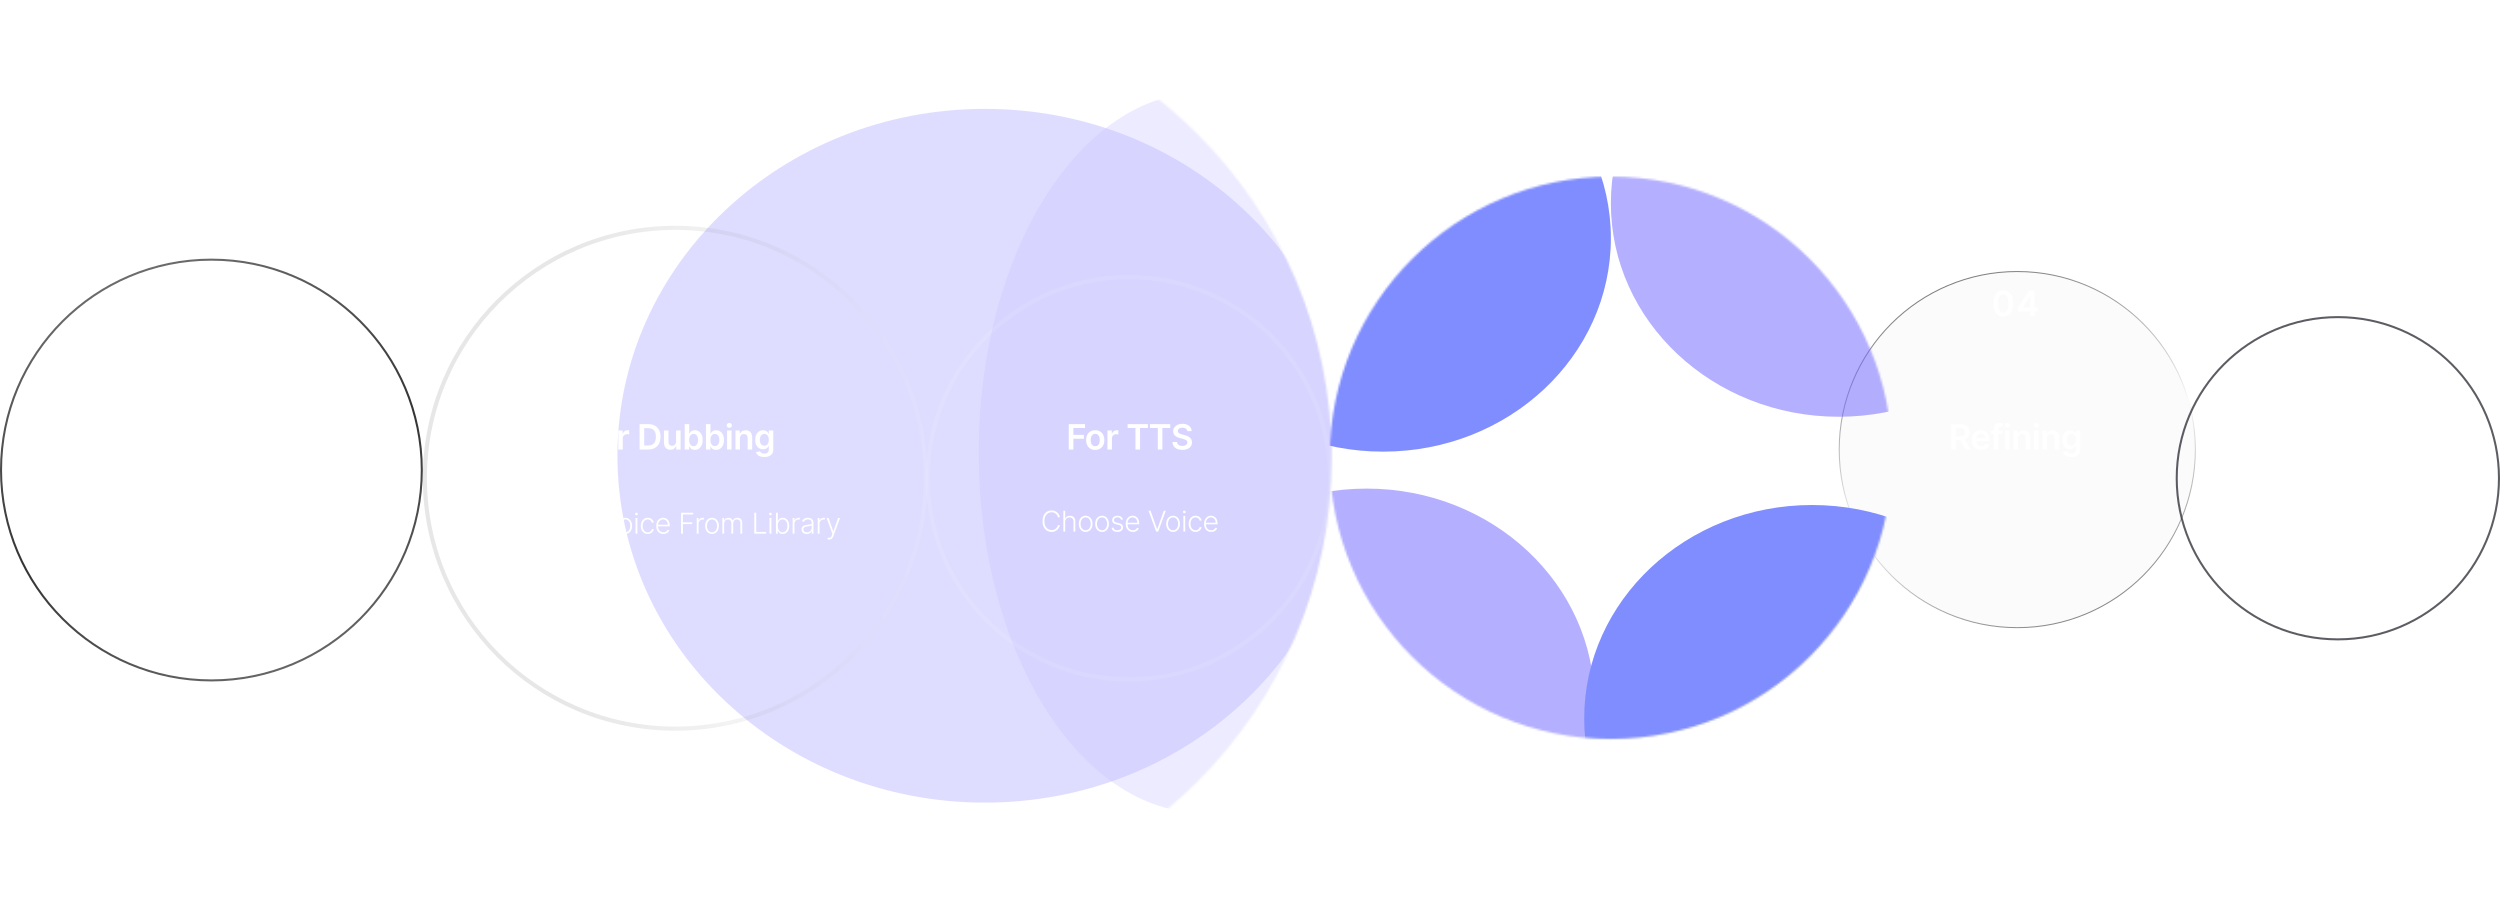<svg width="1218" height="447" viewBox="0 0 1218 447" fill="none" xmlns="http://www.w3.org/2000/svg">
<g clip-path="url(#clip0_0_3)">
<path d="M778.941 123.277C777.947 123.277 777.094 123.026 776.381 122.523C775.673 122.016 775.128 121.285 774.745 120.331C774.367 119.374 774.178 118.22 774.178 116.872C774.182 115.524 774.373 114.377 774.751 113.431C775.134 112.481 775.679 111.757 776.387 111.258C777.1 110.759 777.951 110.509 778.941 110.509C779.931 110.509 780.782 110.759 781.495 111.258C782.207 111.757 782.752 112.481 783.131 113.431C783.513 114.381 783.704 115.528 783.704 116.872C783.704 118.225 783.513 119.38 783.131 120.337C782.752 121.291 782.207 122.02 781.495 122.523C780.786 123.026 779.935 123.277 778.941 123.277ZM778.941 121.388C779.714 121.388 780.323 121.008 780.77 120.247C781.221 119.482 781.446 118.357 781.446 116.872C781.446 115.89 781.344 115.065 781.138 114.397C780.933 113.729 780.643 113.226 780.269 112.888C779.895 112.546 779.452 112.375 778.941 112.375C778.172 112.375 777.565 112.757 777.118 113.522C776.671 114.282 776.446 115.399 776.442 116.872C776.438 117.858 776.536 118.687 776.738 119.359C776.943 120.032 777.233 120.539 777.607 120.881C777.981 121.219 778.426 121.388 778.941 121.388ZM790.827 123.211C789.958 123.211 789.185 123.062 788.509 122.764C787.837 122.466 787.305 122.052 786.915 121.521C786.525 120.989 786.317 120.376 786.293 119.679H788.563C788.583 120.013 788.694 120.305 788.895 120.555C789.096 120.8 789.364 120.991 789.698 121.128C790.032 121.265 790.406 121.334 790.821 121.334C791.264 121.334 791.656 121.257 791.998 121.104C792.34 120.947 792.608 120.73 792.801 120.452C792.994 120.174 793.089 119.854 793.085 119.492C793.089 119.118 792.992 118.788 792.795 118.502C792.598 118.216 792.312 117.993 791.938 117.832C791.568 117.671 791.121 117.591 790.598 117.591H789.505V115.864H790.598C791.028 115.864 791.405 115.79 791.727 115.641C792.053 115.492 792.308 115.283 792.493 115.013C792.678 114.739 792.769 114.423 792.765 114.065C792.769 113.715 792.69 113.411 792.529 113.153C792.372 112.892 792.149 112.689 791.859 112.544C791.574 112.399 791.238 112.326 790.851 112.326C790.473 112.326 790.123 112.395 789.801 112.532C789.479 112.669 789.219 112.864 789.022 113.117C788.825 113.367 788.72 113.665 788.708 114.011H786.553C786.569 113.319 786.768 112.711 787.151 112.188C787.537 111.66 788.052 111.25 788.696 110.956C789.34 110.658 790.062 110.509 790.863 110.509C791.688 110.509 792.405 110.664 793.012 110.974C793.624 111.28 794.097 111.693 794.431 112.212C794.765 112.731 794.932 113.304 794.932 113.932C794.936 114.629 794.731 115.212 794.316 115.683C793.906 116.154 793.367 116.462 792.698 116.607V116.703C793.568 116.824 794.234 117.146 794.697 117.669C795.164 118.188 795.395 118.834 795.391 119.607C795.391 120.299 795.194 120.919 794.799 121.466C794.409 122.01 793.87 122.436 793.181 122.746C792.497 123.056 791.712 123.211 790.827 123.211Z" fill="white"/>
<path d="M714.119 220.042V207.678H722.16V209.556H716.359V212.912H721.744V214.79H716.359V218.165H722.209V220.042H714.119ZM726.194 214.609V220.042H724.009V210.769H726.098V212.345H726.206C726.419 211.826 726.76 211.413 727.226 211.107C727.697 210.801 728.279 210.649 728.971 210.649C729.611 210.649 730.168 210.785 730.643 211.059C731.122 211.333 731.493 211.729 731.754 212.248C732.02 212.767 732.151 213.397 732.147 214.138V220.042H729.961V214.476C729.961 213.856 729.8 213.371 729.478 213.021C729.16 212.671 728.72 212.496 728.156 212.496C727.774 212.496 727.434 212.58 727.136 212.749C726.842 212.914 726.611 213.154 726.442 213.468C726.277 213.782 726.194 214.162 726.194 214.609ZM738.658 210.769V212.46H733.328V210.769H738.658ZM734.644 208.548H736.829V217.253C736.829 217.547 736.874 217.772 736.962 217.929C737.055 218.082 737.175 218.187 737.324 218.243C737.473 218.299 737.638 218.328 737.819 218.328C737.956 218.328 738.081 218.317 738.194 218.297C738.31 218.277 738.399 218.259 738.459 218.243L738.827 219.951C738.711 219.992 738.544 220.036 738.326 220.084C738.113 220.133 737.851 220.161 737.542 220.169C736.994 220.185 736.501 220.102 736.063 219.921C735.624 219.736 735.276 219.45 735.018 219.064C734.765 218.678 734.64 218.195 734.644 217.615V208.548ZM744.152 220.223C743.222 220.223 742.419 220.03 741.743 219.644C741.071 219.253 740.554 218.702 740.191 217.989C739.829 217.273 739.648 216.43 739.648 215.46C739.648 214.506 739.829 213.669 740.191 212.949C740.558 212.224 741.069 211.661 741.725 211.258C742.381 210.852 743.151 210.649 744.037 210.649C744.608 210.649 745.148 210.741 745.655 210.926C746.166 211.107 746.617 211.389 747.007 211.771C747.401 212.154 747.711 212.641 747.937 213.232C748.162 213.82 748.275 214.52 748.275 215.333V216.003H740.674V214.53H746.18C746.176 214.112 746.085 213.739 745.908 213.413C745.731 213.083 745.484 212.824 745.166 212.635C744.852 212.446 744.486 212.351 744.067 212.351C743.62 212.351 743.228 212.46 742.89 212.677C742.552 212.89 742.288 213.172 742.099 213.522C741.914 213.868 741.819 214.249 741.815 214.663V215.949C741.815 216.488 741.914 216.951 742.111 217.337C742.308 217.72 742.584 218.014 742.938 218.219C743.292 218.42 743.707 218.521 744.182 218.521C744.5 218.521 744.788 218.476 745.045 218.388C745.303 218.295 745.526 218.16 745.715 217.983C745.904 217.806 746.047 217.587 746.144 217.325L748.184 217.555C748.055 218.094 747.81 218.565 747.448 218.967C747.09 219.366 746.631 219.676 746.071 219.897C745.512 220.114 744.872 220.223 744.152 220.223ZM749.784 220.042V210.769H751.903V212.315H751.999C752.168 211.779 752.458 211.367 752.869 211.077C753.283 210.783 753.756 210.636 754.287 210.636C754.408 210.636 754.543 210.642 754.692 210.655C754.845 210.663 754.971 210.677 755.072 210.697V212.707C754.979 212.675 754.833 212.647 754.631 212.623C754.434 212.594 754.243 212.58 754.058 212.58C753.659 212.58 753.301 212.667 752.983 212.84C752.669 213.009 752.422 213.244 752.241 213.546C752.06 213.848 751.969 214.196 751.969 214.591V220.042H749.784ZM760.157 220.042V207.678H764.794C765.743 207.678 766.54 207.855 767.184 208.21C767.832 208.564 768.321 209.051 768.651 209.671C768.985 210.286 769.152 210.987 769.152 211.771C769.152 212.564 768.985 213.269 768.651 213.884C768.317 214.5 767.824 214.985 767.172 215.339C766.52 215.689 765.717 215.864 764.763 215.864H761.691V214.023H764.462C765.017 214.023 765.472 213.927 765.826 213.733C766.18 213.54 766.442 213.275 766.611 212.937C766.784 212.598 766.87 212.21 766.87 211.771C766.87 211.333 766.784 210.946 766.611 210.612C766.442 210.278 766.178 210.019 765.82 209.834C765.466 209.644 765.009 209.55 764.45 209.55H762.397V220.042H760.157ZM770.661 220.042V210.769H772.78V212.315H772.877C773.046 211.779 773.335 211.367 773.746 211.077C774.161 210.783 774.633 210.636 775.165 210.636C775.285 210.636 775.42 210.642 775.569 210.655C775.722 210.663 775.849 210.677 775.949 210.697V212.707C775.857 212.675 775.71 212.647 775.509 212.623C775.312 212.594 775.12 212.58 774.935 212.58C774.537 212.58 774.179 212.667 773.861 212.84C773.547 213.009 773.299 213.244 773.118 213.546C772.937 213.848 772.846 214.196 772.846 214.591V220.042H770.661ZM780.724 220.223C779.819 220.223 779.034 220.024 778.37 219.625C777.706 219.227 777.191 218.67 776.824 217.953C776.462 217.237 776.281 216.4 776.281 215.442C776.281 214.484 776.462 213.645 776.824 212.924C777.191 212.204 777.706 211.645 778.37 211.246C779.034 210.848 779.819 210.649 780.724 210.649C781.63 210.649 782.415 210.848 783.079 211.246C783.743 211.645 784.256 212.204 784.618 212.924C784.984 213.645 785.167 214.484 785.167 215.442C785.167 216.4 784.984 217.237 784.618 217.953C784.256 218.67 783.743 219.227 783.079 219.625C782.415 220.024 781.63 220.223 780.724 220.223ZM780.736 218.472C781.227 218.472 781.638 218.338 781.968 218.068C782.298 217.794 782.543 217.428 782.704 216.969C782.869 216.51 782.952 215.999 782.952 215.436C782.952 214.868 782.869 214.355 782.704 213.896C782.543 213.434 782.298 213.065 781.968 212.792C781.638 212.518 781.227 212.381 780.736 212.381C780.233 212.381 779.815 212.518 779.481 212.792C779.151 213.065 778.903 213.434 778.738 213.896C778.577 214.355 778.497 214.868 778.497 215.436C778.497 215.999 778.577 216.51 778.738 216.969C778.903 217.428 779.151 217.794 779.481 218.068C779.815 218.338 780.233 218.472 780.736 218.472ZM786.682 220.042V210.769H788.771V212.345H788.88C789.073 211.814 789.393 211.399 789.84 211.101C790.286 210.799 790.82 210.649 791.439 210.649C792.067 210.649 792.596 210.801 793.027 211.107C793.462 211.409 793.768 211.822 793.945 212.345H794.041C794.247 211.83 794.593 211.419 795.08 211.113C795.571 210.803 796.152 210.649 796.824 210.649C797.678 210.649 798.374 210.918 798.913 211.457C799.452 211.997 799.722 212.784 799.722 213.818V220.042H797.531V214.156C797.531 213.58 797.378 213.16 797.072 212.894C796.766 212.625 796.392 212.49 795.949 212.49C795.422 212.49 795.009 212.655 794.711 212.985C794.418 213.311 794.271 213.735 794.271 214.259V220.042H792.128V214.065C792.128 213.586 791.983 213.204 791.693 212.918C791.407 212.633 791.033 212.49 790.57 212.49C790.256 212.49 789.97 212.57 789.713 212.731C789.455 212.888 789.25 213.112 789.097 213.401C788.944 213.687 788.868 214.021 788.868 214.403V220.042H786.682ZM801.599 223.519V210.769H803.748V212.303H803.875C803.988 212.077 804.147 211.838 804.352 211.584C804.557 211.327 804.835 211.107 805.185 210.926C805.535 210.741 805.982 210.649 806.525 210.649C807.242 210.649 807.888 210.832 808.463 211.198C809.043 211.56 809.501 212.097 809.84 212.81C810.182 213.518 810.353 214.387 810.353 215.418C810.353 216.436 810.186 217.301 809.852 218.014C809.518 218.726 809.063 219.269 808.487 219.644C807.912 220.018 807.26 220.205 806.531 220.205C806 220.205 805.559 220.116 805.209 219.939C804.859 219.762 804.577 219.549 804.364 219.299C804.155 219.046 803.992 218.806 803.875 218.581H803.784V223.519H801.599ZM803.742 215.406C803.742 216.005 803.827 216.531 803.996 216.981C804.169 217.432 804.416 217.784 804.738 218.038C805.064 218.287 805.459 218.412 805.922 218.412C806.405 218.412 806.809 218.283 807.135 218.026C807.461 217.764 807.706 217.408 807.871 216.957C808.041 216.502 808.125 215.985 808.125 215.406C808.125 214.83 808.043 214.319 807.878 213.872C807.713 213.426 807.467 213.075 807.141 212.822C806.815 212.568 806.409 212.441 805.922 212.441C805.455 212.441 805.058 212.564 804.732 212.81C804.406 213.055 804.159 213.399 803.99 213.842C803.825 214.285 803.742 214.806 803.742 215.406ZM816.514 210.769V212.46H811.184V210.769H816.514ZM812.5 208.548H814.685V217.253C814.685 217.547 814.73 217.772 814.818 217.929C814.911 218.082 815.031 218.187 815.18 218.243C815.329 218.299 815.494 218.328 815.675 218.328C815.812 218.328 815.937 218.317 816.05 218.297C816.166 218.277 816.255 218.259 816.315 218.243L816.683 219.951C816.567 219.992 816.4 220.036 816.182 220.084C815.969 220.133 815.708 220.161 815.398 220.169C814.85 220.185 814.357 220.102 813.919 219.921C813.48 219.736 813.132 219.45 812.874 219.064C812.621 218.678 812.496 218.195 812.5 217.615V208.548ZM823.049 207.099L819.065 221.901H817.151L821.135 207.099H823.049ZM823.657 209.556V207.678H833.521V209.556H829.7V220.042H827.478V209.556H823.657ZM837.747 220.223C836.817 220.223 836.014 220.03 835.338 219.644C834.666 219.253 834.149 218.702 833.786 217.989C833.424 217.273 833.243 216.43 833.243 215.46C833.243 214.506 833.424 213.669 833.786 212.949C834.153 212.224 834.664 211.661 835.32 211.258C835.976 210.852 836.746 210.649 837.632 210.649C838.203 210.649 838.743 210.741 839.25 210.926C839.761 211.107 840.212 211.389 840.602 211.771C840.996 212.154 841.306 212.641 841.532 213.232C841.757 213.82 841.87 214.52 841.87 215.333V216.003H834.269V214.53H839.775C839.771 214.112 839.68 213.739 839.503 213.413C839.326 213.083 839.079 212.824 838.761 212.635C838.447 212.446 838.081 212.351 837.662 212.351C837.215 212.351 836.823 212.46 836.485 212.677C836.147 212.89 835.883 213.172 835.694 213.522C835.509 213.868 835.414 214.249 835.41 214.663V215.949C835.41 216.488 835.509 216.951 835.706 217.337C835.903 217.72 836.179 218.014 836.533 218.219C836.887 218.42 837.302 218.521 837.777 218.521C838.095 218.521 838.382 218.476 838.64 218.388C838.898 218.295 839.121 218.16 839.31 217.983C839.499 217.806 839.642 217.587 839.739 217.325L841.779 217.555C841.65 218.094 841.405 218.565 841.043 218.967C840.685 219.366 840.226 219.676 839.666 219.897C839.107 220.114 838.467 220.223 837.747 220.223ZM844.966 210.769L846.838 214.192L848.739 210.769H851.052L848.256 215.406L851.1 220.042H848.8L846.838 216.704L844.894 220.042H842.576L845.401 215.406L842.648 210.769H844.966ZM857.032 210.769V212.46H851.702V210.769H857.032ZM853.018 208.548H855.203V217.253C855.203 217.547 855.247 217.772 855.336 217.929C855.428 218.082 855.549 218.187 855.698 218.243C855.847 218.299 856.012 218.328 856.193 218.328C856.33 218.328 856.455 218.317 856.567 218.297C856.684 218.277 856.773 218.259 856.833 218.243L857.201 219.951C857.085 219.992 856.918 220.036 856.7 220.084C856.487 220.133 856.225 220.161 855.915 220.169C855.368 220.185 854.875 220.102 854.436 219.921C853.998 219.736 853.65 219.45 853.392 219.064C853.138 218.678 853.014 218.195 853.018 217.615V208.548Z" fill="white"/>
<path d="M982.818 306.042C1030.87 306.042 1069.82 267.091 1069.82 219.042C1069.82 170.993 1030.87 132.042 982.818 132.042C934.769 132.042 895.818 170.993 895.818 219.042C895.818 267.091 934.769 306.042 982.818 306.042Z" fill="#D9D9D9" fill-opacity="0.09"/>
<path d="M982.818 305.792C1030.73 305.792 1069.57 266.953 1069.57 219.042C1069.57 171.131 1030.73 132.292 982.818 132.292C934.907 132.292 896.068 171.131 896.068 219.042C896.068 266.953 934.907 305.792 982.818 305.792Z" stroke="url(#paint0_linear_0_3)" stroke-width="0.5"/>
<mask id="mask0_0_3" style="mask-type:alpha" maskUnits="userSpaceOnUse" x="647" y="86" width="275" height="275">
<path d="M784.818 360.042C860.481 360.042 921.818 298.705 921.818 223.042C921.818 147.379 860.481 86.042 784.818 86.042C709.155 86.042 647.818 147.379 647.818 223.042C647.818 298.705 709.155 360.042 784.818 360.042Z" fill="black"/>
</mask>
<g mask="url(#mask0_0_3)">
<g filter="url(#filter0_f_0_3)">
<path d="M673.818 220.042C735.122 220.042 784.818 173.48 784.818 116.042C784.818 58.604 735.122 12.042 673.818 12.042C612.514 12.042 562.818 58.604 562.818 116.042C562.818 173.48 612.514 220.042 673.818 220.042Z" fill="#808DFF"/>
</g>
<g filter="url(#filter1_f_0_3)">
<path d="M665.818 446.042C727.122 446.042 776.818 399.48 776.818 342.042C776.818 284.604 727.122 238.042 665.818 238.042C604.514 238.042 554.818 284.604 554.818 342.042C554.818 399.48 604.514 446.042 665.818 446.042Z" fill="#7167FF" fill-opacity="0.52"/>
</g>
<g filter="url(#filter2_f_0_3)">
<path d="M882.818 454.042C944.122 454.042 993.818 407.48 993.818 350.042C993.818 292.604 944.122 246.042 882.818 246.042C821.514 246.042 771.818 292.604 771.818 350.042C771.818 407.48 821.514 454.042 882.818 454.042Z" fill="#808DFF"/>
</g>
<g filter="url(#filter3_f_0_3)">
<path d="M895.818 203.042C957.122 203.042 1006.82 156.48 1006.82 99.042C1006.82 41.604 957.122 -4.958 895.818 -4.958C834.514 -4.958 784.818 41.604 784.818 99.042C784.818 156.48 834.514 203.042 895.818 203.042Z" fill="#7167FF" fill-opacity="0.52"/>
</g>
</g>
<mask id="mask1_0_3" style="mask-type:alpha" maskUnits="userSpaceOnUse" x="202" y="0" width="447" height="447">
<path d="M425.818 446.042C548.977 446.042 648.818 346.201 648.818 223.042C648.818 99.882 548.977 0.042 425.818 0.042C302.658 0.042 202.818 99.882 202.818 223.042C202.818 346.201 302.658 446.042 425.818 446.042Z" fill="#141414" fill-opacity="0.42"/>
</mask>
<g mask="url(#mask1_0_3)">
<g filter="url(#filter4_f_0_3)">
<path d="M479.818 391.042C578.677 391.042 658.818 315.378 658.818 222.042C658.818 128.706 578.677 53.042 479.818 53.042C380.959 53.042 300.818 128.706 300.818 222.042C300.818 315.378 380.959 391.042 479.818 391.042Z" fill="#A099FF" fill-opacity="0.79"/>
</g>
<g filter="url(#filter5_df_0_3)">
<path d="M586.318 392.042C646.793 392.042 695.818 313.468 695.818 216.542C695.818 119.616 646.793 41.042 586.318 41.042C525.843 41.042 476.818 119.616 476.818 216.542C476.818 313.468 525.843 392.042 586.318 392.042Z" fill="#7167FF" fill-opacity="0.31"/>
</g>
</g>
<g opacity="0.8">
<path d="M103 331.5C159.609 331.5 205.5 285.609 205.5 229C205.5 172.391 159.609 126.5 103 126.5C46.391 126.5 0.5 172.391 0.5 229C0.5 285.609 46.391 331.5 103 331.5Z" stroke="url(#paint1_linear_0_3)"/>
</g>
<path d="M43.231 210.808H40.973C40.908 210.438 40.79 210.11 40.617 209.824C40.444 209.534 40.228 209.289 39.971 209.087C39.713 208.886 39.419 208.735 39.089 208.635C38.763 208.53 38.411 208.478 38.033 208.478C37.361 208.478 36.765 208.647 36.246 208.985C35.727 209.319 35.32 209.81 35.026 210.458C34.733 211.102 34.586 211.888 34.586 212.818C34.586 213.764 34.733 214.561 35.026 215.209C35.324 215.853 35.731 216.34 36.246 216.67C36.765 216.996 37.359 217.159 38.027 217.159C38.397 217.159 38.743 217.11 39.065 217.014C39.391 216.913 39.683 216.766 39.941 216.573C40.202 216.38 40.421 216.143 40.599 215.861C40.78 215.579 40.904 215.257 40.973 214.895L43.231 214.907C43.146 215.495 42.963 216.046 42.681 216.561C42.404 217.076 42.039 217.531 41.589 217.925C41.138 218.316 40.611 218.622 40.007 218.843C39.403 219.06 38.733 219.169 37.997 219.169C36.91 219.169 35.94 218.917 35.087 218.414C34.234 217.911 33.562 217.185 33.071 216.235C32.58 215.285 32.334 214.146 32.334 212.818C32.334 211.486 32.581 210.347 33.077 209.401C33.572 208.451 34.246 207.725 35.099 207.222C35.952 206.719 36.918 206.467 37.997 206.467C38.685 206.467 39.325 206.564 39.916 206.757C40.508 206.95 41.035 207.234 41.498 207.608C41.961 207.979 42.341 208.433 42.639 208.973C42.941 209.508 43.138 210.12 43.231 210.808ZM47.03 213.567V219H44.845V206.636H46.982V211.303H47.091C47.308 210.78 47.644 210.367 48.099 210.065C48.558 209.759 49.141 209.607 49.85 209.607C50.494 209.607 51.055 209.741 51.534 210.011C52.013 210.281 52.383 210.675 52.645 211.194C52.91 211.713 53.043 212.347 53.043 213.096V219H50.858V213.434C50.858 212.81 50.697 212.325 50.375 211.979C50.057 211.629 49.61 211.454 49.035 211.454C48.648 211.454 48.302 211.538 47.996 211.707C47.694 211.872 47.457 212.112 47.284 212.426C47.115 212.74 47.03 213.12 47.03 213.567ZM58.976 219.181C58.07 219.181 57.285 218.982 56.621 218.583C55.957 218.185 55.442 217.628 55.076 216.911C54.714 216.195 54.532 215.358 54.532 214.4C54.532 213.442 54.714 212.603 55.076 211.882C55.442 211.162 55.957 210.603 56.621 210.204C57.285 209.806 58.07 209.607 58.976 209.607C59.881 209.607 60.666 209.806 61.33 210.204C61.994 210.603 62.507 211.162 62.869 211.882C63.236 212.603 63.419 213.442 63.419 214.4C63.419 215.358 63.236 216.195 62.869 216.911C62.507 217.628 61.994 218.185 61.33 218.583C60.666 218.982 59.881 219.181 58.976 219.181ZM58.988 217.43C59.479 217.43 59.889 217.296 60.219 217.026C60.549 216.752 60.795 216.386 60.956 215.927C61.121 215.468 61.203 214.957 61.203 214.394C61.203 213.826 61.121 213.313 60.956 212.854C60.795 212.392 60.549 212.023 60.219 211.75C59.889 211.476 59.479 211.339 58.988 211.339C58.485 211.339 58.066 211.476 57.732 211.75C57.402 212.023 57.154 212.392 56.989 212.854C56.828 213.313 56.748 213.826 56.748 214.394C56.748 214.957 56.828 215.468 56.989 215.927C57.154 216.386 57.402 216.752 57.732 217.026C58.066 217.296 58.485 217.43 58.988 217.43ZM68.978 219.181C68.073 219.181 67.288 218.982 66.624 218.583C65.96 218.185 65.445 217.628 65.079 216.911C64.716 216.195 64.535 215.358 64.535 214.4C64.535 213.442 64.716 212.603 65.079 211.882C65.445 211.162 65.96 210.603 66.624 210.204C67.288 209.806 68.073 209.607 68.978 209.607C69.884 209.607 70.669 209.806 71.333 210.204C71.997 210.603 72.51 211.162 72.872 211.882C73.238 212.603 73.422 213.442 73.422 214.4C73.422 215.358 73.238 216.195 72.872 216.911C72.51 217.628 71.997 218.185 71.333 218.583C70.669 218.982 69.884 219.181 68.978 219.181ZM68.99 217.43C69.481 217.43 69.892 217.296 70.222 217.026C70.552 216.752 70.797 216.386 70.959 215.927C71.124 215.468 71.206 214.957 71.206 214.394C71.206 213.826 71.124 213.313 70.959 212.854C70.797 212.392 70.552 212.023 70.222 211.75C69.892 211.476 69.481 211.339 68.99 211.339C68.487 211.339 68.069 211.476 67.735 211.75C67.405 212.023 67.157 212.392 66.992 212.854C66.831 213.313 66.751 213.826 66.751 214.394C66.751 214.957 66.831 215.468 66.992 215.927C67.157 216.386 67.405 216.752 67.735 217.026C68.069 217.296 68.487 217.43 68.99 217.43ZM82.265 212.178L80.273 212.396C80.217 212.194 80.118 212.005 79.977 211.828C79.84 211.651 79.655 211.508 79.422 211.4C79.188 211.291 78.903 211.237 78.565 211.237C78.11 211.237 77.728 211.335 77.418 211.532C77.112 211.73 76.961 211.985 76.965 212.299C76.961 212.569 77.059 212.788 77.261 212.957C77.466 213.126 77.804 213.265 78.275 213.374L79.856 213.712C80.734 213.901 81.386 214.201 81.812 214.611C82.243 215.022 82.46 215.559 82.465 216.223C82.46 216.807 82.289 217.322 81.951 217.768C81.617 218.211 81.152 218.557 80.557 218.807C79.961 219.056 79.277 219.181 78.504 219.181C77.369 219.181 76.456 218.944 75.763 218.469C75.071 217.99 74.659 217.324 74.526 216.471L76.657 216.265C76.754 216.684 76.959 217 77.273 217.213C77.587 217.426 77.995 217.533 78.498 217.533C79.017 217.533 79.434 217.426 79.748 217.213C80.066 217 80.225 216.736 80.225 216.422C80.225 216.157 80.122 215.937 79.917 215.764C79.716 215.591 79.402 215.458 78.975 215.366L77.393 215.034C76.504 214.849 75.846 214.537 75.419 214.098C74.993 213.655 74.781 213.096 74.785 212.42C74.781 211.848 74.936 211.353 75.25 210.935C75.568 210.512 76.009 210.186 76.572 209.957C77.14 209.723 77.794 209.607 78.534 209.607C79.621 209.607 80.476 209.838 81.1 210.301C81.728 210.764 82.116 211.389 82.265 212.178ZM88.032 219.181C87.102 219.181 86.299 218.988 85.623 218.602C84.951 218.211 84.434 217.66 84.071 216.947C83.709 216.231 83.528 215.388 83.528 214.418C83.528 213.464 83.709 212.627 84.071 211.907C84.438 211.182 84.949 210.619 85.605 210.216C86.261 209.81 87.031 209.607 87.917 209.607C88.488 209.607 89.028 209.699 89.535 209.884C90.046 210.065 90.497 210.347 90.887 210.729C91.281 211.112 91.591 211.599 91.817 212.19C92.042 212.778 92.155 213.478 92.155 214.291V214.961H84.554V213.488H90.06C90.056 213.07 89.965 212.697 89.788 212.371C89.611 212.041 89.364 211.782 89.046 211.593C88.732 211.404 88.366 211.309 87.947 211.309C87.5 211.309 87.108 211.418 86.77 211.635C86.432 211.848 86.168 212.13 85.979 212.48C85.794 212.826 85.699 213.207 85.695 213.621V214.907C85.695 215.446 85.794 215.909 85.991 216.295C86.188 216.678 86.464 216.972 86.818 217.177C87.172 217.378 87.587 217.479 88.062 217.479C88.38 217.479 88.668 217.434 88.925 217.346C89.183 217.253 89.406 217.118 89.595 216.941C89.784 216.764 89.927 216.545 90.024 216.283L92.064 216.513C91.936 217.052 91.69 217.523 91.328 217.925C90.97 218.324 90.511 218.634 89.951 218.855C89.392 219.072 88.752 219.181 88.032 219.181ZM99.225 219H96.834L101.187 206.636H103.952L108.31 219H105.92L102.617 209.172H102.521L99.225 219ZM99.303 214.152H105.823V215.951H99.303V214.152ZM113.476 219V206.636H121.396V208.514H115.715V211.87H120.853V213.748H115.715V219H113.476ZM126.424 219.181C125.495 219.181 124.692 218.988 124.016 218.602C123.344 218.211 122.826 217.66 122.464 216.947C122.102 216.231 121.921 215.388 121.921 214.418C121.921 213.464 122.102 212.627 122.464 211.907C122.83 211.182 123.342 210.619 123.998 210.216C124.654 209.81 125.424 209.607 126.31 209.607C126.881 209.607 127.42 209.699 127.928 209.884C128.439 210.065 128.889 210.347 129.28 210.729C129.674 211.112 129.984 211.599 130.21 212.19C130.435 212.778 130.548 213.478 130.548 214.291V214.961H122.947V213.488H128.453C128.449 213.07 128.358 212.697 128.181 212.371C128.004 212.041 127.757 211.782 127.439 211.593C127.125 211.404 126.758 211.309 126.34 211.309C125.893 211.309 125.501 211.418 125.163 211.635C124.825 211.848 124.561 212.13 124.372 212.48C124.187 212.826 124.092 213.207 124.088 213.621V214.907C124.088 215.446 124.187 215.909 124.384 216.295C124.581 216.678 124.857 216.972 125.211 217.177C125.565 217.378 125.98 217.479 126.455 217.479C126.773 217.479 127.06 217.434 127.318 217.346C127.575 217.253 127.799 217.118 127.988 216.941C128.177 216.764 128.32 216.545 128.417 216.283L130.457 216.513C130.328 217.052 130.083 217.523 129.721 217.925C129.362 218.324 128.904 218.634 128.344 218.855C127.785 219.072 127.145 219.181 126.424 219.181ZM134.725 219.187C134.137 219.187 133.608 219.083 133.137 218.873C132.67 218.66 132.3 218.346 132.026 217.931C131.757 217.517 131.622 217.006 131.622 216.398C131.622 215.875 131.718 215.442 131.912 215.1C132.105 214.758 132.368 214.484 132.702 214.279C133.036 214.074 133.413 213.919 133.831 213.814C134.254 213.706 134.691 213.627 135.141 213.579C135.685 213.522 136.125 213.472 136.463 213.428C136.801 213.38 137.047 213.307 137.2 213.211C137.357 213.11 137.435 212.955 137.435 212.746V212.71C137.435 212.255 137.3 211.903 137.031 211.653C136.761 211.404 136.373 211.279 135.866 211.279C135.33 211.279 134.906 211.395 134.592 211.629C134.282 211.862 134.073 212.138 133.964 212.456L131.924 212.166C132.085 211.603 132.35 211.132 132.72 210.754C133.091 210.371 133.544 210.085 134.079 209.896C134.614 209.703 135.206 209.607 135.854 209.607C136.3 209.607 136.745 209.659 137.188 209.763C137.631 209.868 138.035 210.041 138.401 210.283C138.767 210.52 139.061 210.844 139.283 211.255C139.508 211.665 139.621 212.178 139.621 212.794V219H137.52V217.726H137.447C137.315 217.984 137.127 218.225 136.886 218.451C136.649 218.672 136.349 218.851 135.986 218.988C135.628 219.121 135.208 219.187 134.725 219.187ZM135.292 217.581C135.731 217.581 136.111 217.495 136.433 217.322C136.755 217.145 137.003 216.911 137.176 216.621C137.353 216.332 137.441 216.016 137.441 215.674V214.581C137.373 214.637 137.256 214.69 137.091 214.738C136.93 214.786 136.749 214.828 136.548 214.865C136.347 214.901 136.147 214.933 135.95 214.961C135.753 214.989 135.582 215.014 135.437 215.034C135.111 215.078 134.819 215.15 134.562 215.251C134.304 215.352 134.101 215.493 133.952 215.674C133.803 215.851 133.729 216.08 133.729 216.362C133.729 216.764 133.876 217.068 134.169 217.273C134.463 217.479 134.837 217.581 135.292 217.581ZM146.108 209.727V211.418H140.778V209.727H146.108ZM142.094 207.506H144.279V216.211C144.279 216.505 144.324 216.73 144.412 216.887C144.505 217.04 144.625 217.145 144.774 217.201C144.923 217.257 145.088 217.286 145.269 217.286C145.406 217.286 145.531 217.275 145.644 217.255C145.76 217.235 145.849 217.217 145.909 217.201L146.277 218.909C146.161 218.95 145.994 218.994 145.776 219.042C145.563 219.091 145.302 219.119 144.992 219.127C144.444 219.143 143.951 219.06 143.513 218.879C143.074 218.694 142.726 218.408 142.468 218.022C142.215 217.636 142.09 217.153 142.094 216.573V207.506ZM153.506 215.1V209.727H155.692V219H153.573V217.352H153.476C153.267 217.871 152.923 218.296 152.444 218.626C151.969 218.956 151.383 219.121 150.687 219.121C150.079 219.121 149.542 218.986 149.075 218.716C148.612 218.443 148.25 218.046 147.989 217.527C147.727 217.004 147.596 216.372 147.596 215.631V209.727H149.782V215.293C149.782 215.881 149.942 216.348 150.264 216.694C150.586 217.04 151.009 217.213 151.532 217.213C151.854 217.213 152.166 217.135 152.468 216.978C152.77 216.821 153.017 216.587 153.21 216.277C153.408 215.963 153.506 215.571 153.506 215.1ZM157.599 219V209.727H159.718V211.273H159.814C159.983 210.737 160.273 210.325 160.684 210.035C161.098 209.741 161.571 209.594 162.102 209.594C162.223 209.594 162.358 209.6 162.507 209.613C162.66 209.621 162.787 209.635 162.887 209.655V211.665C162.795 211.633 162.648 211.605 162.447 211.581C162.249 211.552 162.058 211.538 161.873 211.538C161.475 211.538 161.116 211.625 160.798 211.798C160.485 211.967 160.237 212.202 160.056 212.504C159.875 212.806 159.784 213.154 159.784 213.549V219H157.599ZM167.722 219.181C166.793 219.181 165.99 218.988 165.314 218.602C164.642 218.211 164.124 217.66 163.762 216.947C163.4 216.231 163.219 215.388 163.219 214.418C163.219 213.464 163.4 212.627 163.762 211.907C164.128 211.182 164.64 210.619 165.296 210.216C165.952 209.81 166.722 209.607 167.608 209.607C168.179 209.607 168.719 209.699 169.226 209.884C169.737 210.065 170.187 210.347 170.578 210.729C170.972 211.112 171.282 211.599 171.508 212.19C171.733 212.778 171.846 213.478 171.846 214.291V214.961H164.245V213.488H169.751C169.747 213.07 169.656 212.697 169.479 212.371C169.302 212.041 169.055 211.782 168.737 211.593C168.423 211.404 168.056 211.309 167.638 211.309C167.191 211.309 166.799 211.418 166.461 211.635C166.123 211.848 165.859 212.13 165.67 212.48C165.485 212.826 165.39 213.207 165.386 213.621V214.907C165.386 215.446 165.485 215.909 165.682 216.295C165.879 216.678 166.155 216.972 166.509 217.177C166.863 217.378 167.278 217.479 167.753 217.479C168.071 217.479 168.358 217.434 168.616 217.346C168.873 217.253 169.097 217.118 169.286 216.941C169.475 216.764 169.618 216.545 169.715 216.283L171.755 216.513C171.626 217.052 171.381 217.523 171.019 217.925C170.66 218.324 170.202 218.634 169.642 218.855C169.083 219.072 168.443 219.181 167.722 219.181Z" fill="white"/>
<path d="M282.382 219V206.636H290.303V208.514H284.622V211.87H289.759V213.748H284.622V219H282.382ZM295.271 219.181C294.365 219.181 293.58 218.982 292.916 218.583C292.252 218.185 291.737 217.628 291.371 216.911C291.009 216.195 290.828 215.358 290.828 214.4C290.828 213.442 291.009 212.603 291.371 211.882C291.737 211.162 292.252 210.603 292.916 210.204C293.58 209.806 294.365 209.607 295.271 209.607C296.176 209.607 296.961 209.806 297.625 210.204C298.289 210.603 298.802 211.162 299.165 211.882C299.531 212.603 299.714 213.442 299.714 214.4C299.714 215.358 299.531 216.195 299.165 216.911C298.802 217.628 298.289 218.185 297.625 218.583C296.961 218.982 296.176 219.181 295.271 219.181ZM295.283 217.43C295.774 217.43 296.184 217.296 296.514 217.026C296.844 216.752 297.09 216.386 297.251 215.927C297.416 215.468 297.498 214.957 297.498 214.394C297.498 213.826 297.416 213.313 297.251 212.854C297.09 212.392 296.844 212.023 296.514 211.75C296.184 211.476 295.774 211.339 295.283 211.339C294.78 211.339 294.361 211.476 294.027 211.75C293.697 212.023 293.45 212.392 293.285 212.854C293.124 213.313 293.043 213.826 293.043 214.394C293.043 214.957 293.124 215.468 293.285 215.927C293.45 216.386 293.697 216.752 294.027 217.026C294.361 217.296 294.78 217.43 295.283 217.43ZM301.229 219V209.727H303.348V211.273H303.444C303.613 210.737 303.903 210.325 304.314 210.035C304.728 209.741 305.201 209.594 305.732 209.594C305.853 209.594 305.988 209.6 306.137 209.613C306.29 209.621 306.417 209.635 306.517 209.655V211.665C306.425 211.633 306.278 211.605 306.076 211.581C305.879 211.552 305.688 211.538 305.503 211.538C305.105 211.538 304.746 211.625 304.428 211.798C304.114 211.967 303.867 212.202 303.686 212.504C303.505 212.806 303.414 213.154 303.414 213.549V219H301.229ZM315.792 219H311.602V206.636H315.877C317.104 206.636 318.159 206.884 319.04 207.379C319.925 207.87 320.606 208.576 321.08 209.498C321.555 210.42 321.793 211.522 321.793 212.806C321.793 214.094 321.553 215.201 321.074 216.126C320.599 217.052 319.913 217.762 319.016 218.257C318.122 218.752 317.048 219 315.792 219ZM313.842 217.062H315.683C316.545 217.062 317.263 216.905 317.839 216.591C318.414 216.273 318.847 215.8 319.137 215.173C319.426 214.541 319.571 213.752 319.571 212.806C319.571 211.86 319.426 211.076 319.137 210.452C318.847 209.824 318.418 209.355 317.851 209.045C317.287 208.731 316.587 208.574 315.75 208.574H313.842V217.062ZM329.394 215.1V209.727H331.58V219H329.461V217.352H329.364C329.155 217.871 328.811 218.296 328.332 218.626C327.857 218.956 327.271 219.121 326.575 219.121C325.967 219.121 325.43 218.986 324.963 218.716C324.5 218.443 324.138 218.046 323.877 217.527C323.615 217.004 323.484 216.372 323.484 215.631V209.727H325.67V215.293C325.67 215.881 325.831 216.348 326.153 216.694C326.474 217.04 326.897 217.213 327.42 217.213C327.742 217.213 328.054 217.135 328.356 216.978C328.658 216.821 328.905 216.587 329.099 216.277C329.296 215.963 329.394 215.571 329.394 215.1ZM333.584 219V206.636H335.769V211.261H335.859C335.972 211.035 336.131 210.796 336.336 210.542C336.542 210.285 336.819 210.065 337.169 209.884C337.52 209.699 337.966 209.607 338.51 209.607C339.226 209.607 339.872 209.79 340.448 210.156C341.027 210.518 341.486 211.055 341.824 211.768C342.166 212.476 342.337 213.345 342.337 214.376C342.337 215.394 342.17 216.259 341.836 216.972C341.502 217.684 341.047 218.227 340.472 218.602C339.896 218.976 339.244 219.163 338.516 219.163C337.984 219.163 337.544 219.074 337.194 218.897C336.844 218.72 336.562 218.507 336.348 218.257C336.139 218.004 335.976 217.764 335.859 217.539H335.733V219H333.584ZM335.727 214.364C335.727 214.963 335.811 215.489 335.98 215.939C336.153 216.39 336.401 216.742 336.723 216.996C337.049 217.245 337.443 217.37 337.906 217.37C338.389 217.37 338.793 217.241 339.119 216.984C339.445 216.722 339.691 216.366 339.856 215.915C340.025 215.46 340.109 214.943 340.109 214.364C340.109 213.788 340.027 213.277 339.862 212.83C339.697 212.384 339.451 212.033 339.125 211.78C338.799 211.526 338.393 211.4 337.906 211.4C337.439 211.4 337.043 211.522 336.717 211.768C336.391 212.013 336.143 212.357 335.974 212.8C335.809 213.243 335.727 213.764 335.727 214.364ZM343.952 219V206.636H346.137V211.261H346.227C346.34 211.035 346.499 210.796 346.704 210.542C346.91 210.285 347.187 210.065 347.538 209.884C347.888 209.699 348.334 209.607 348.878 209.607C349.594 209.607 350.24 209.79 350.816 210.156C351.395 210.518 351.854 211.055 352.192 211.768C352.534 212.476 352.705 213.345 352.705 214.376C352.705 215.394 352.538 216.259 352.204 216.972C351.87 217.684 351.415 218.227 350.84 218.602C350.264 218.976 349.612 219.163 348.884 219.163C348.352 219.163 347.912 219.074 347.562 218.897C347.212 218.72 346.93 218.507 346.716 218.257C346.507 218.004 346.344 217.764 346.227 217.539H346.101V219H343.952ZM346.095 214.364C346.095 214.963 346.179 215.489 346.348 215.939C346.521 216.39 346.769 216.742 347.091 216.996C347.417 217.245 347.811 217.37 348.274 217.37C348.757 217.37 349.161 217.241 349.487 216.984C349.813 216.722 350.059 216.366 350.224 215.915C350.393 215.46 350.477 214.943 350.477 214.364C350.477 213.788 350.395 213.277 350.23 212.83C350.065 212.384 349.819 212.033 349.493 211.78C349.167 211.526 348.761 211.4 348.274 211.4C347.807 211.4 347.411 211.522 347.085 211.768C346.759 212.013 346.511 212.357 346.342 212.8C346.177 213.243 346.095 213.764 346.095 214.364ZM354.223 219V209.727H356.408V219H354.223ZM355.322 208.411C354.976 208.411 354.678 208.297 354.428 208.067C354.179 207.834 354.054 207.554 354.054 207.228C354.054 206.898 354.179 206.618 354.428 206.389C354.678 206.155 354.976 206.039 355.322 206.039C355.672 206.039 355.97 206.155 356.215 206.389C356.465 206.618 356.589 206.898 356.589 207.228C356.589 207.554 356.465 207.834 356.215 208.067C355.97 208.297 355.672 208.411 355.322 208.411ZM360.501 213.567V219H358.316V209.727H360.404V211.303H360.513C360.726 210.784 361.066 210.371 361.533 210.065C362.004 209.759 362.586 209.607 363.278 209.607C363.918 209.607 364.475 209.743 364.95 210.017C365.429 210.291 365.799 210.687 366.061 211.206C366.327 211.725 366.457 212.355 366.453 213.096V219H364.268V213.434C364.268 212.814 364.107 212.329 363.785 211.979C363.467 211.629 363.026 211.454 362.463 211.454C362.081 211.454 361.741 211.538 361.443 211.707C361.149 211.872 360.918 212.112 360.748 212.426C360.583 212.74 360.501 213.12 360.501 213.567ZM372.368 222.67C371.583 222.67 370.909 222.564 370.345 222.35C369.782 222.141 369.329 221.859 368.987 221.505C368.645 221.151 368.407 220.759 368.275 220.328L370.243 219.851C370.331 220.032 370.46 220.211 370.629 220.388C370.798 220.57 371.025 220.719 371.311 220.835C371.601 220.956 371.965 221.016 372.404 221.016C373.024 221.016 373.537 220.865 373.943 220.564C374.35 220.266 374.553 219.775 374.553 219.091V217.334H374.444C374.332 217.559 374.167 217.791 373.949 218.028C373.736 218.266 373.452 218.465 373.098 218.626C372.748 218.787 372.307 218.867 371.776 218.867C371.064 218.867 370.418 218.7 369.838 218.366C369.263 218.028 368.804 217.525 368.462 216.857C368.124 216.185 367.955 215.344 367.955 214.333C367.955 213.315 368.124 212.456 368.462 211.756C368.804 211.051 369.265 210.518 369.844 210.156C370.424 209.79 371.07 209.607 371.782 209.607C372.325 209.607 372.772 209.699 373.122 209.884C373.476 210.065 373.758 210.285 373.967 210.542C374.177 210.796 374.336 211.035 374.444 211.261H374.565V209.727H376.72V219.151C376.72 219.944 376.531 220.6 376.153 221.119C375.774 221.638 375.257 222.027 374.601 222.284C373.945 222.542 373.201 222.67 372.368 222.67ZM372.386 217.153C372.849 217.153 373.243 217.04 373.569 216.815C373.895 216.589 374.143 216.265 374.312 215.843C374.481 215.42 374.565 214.913 374.565 214.321C374.565 213.738 374.481 213.227 374.312 212.788C374.147 212.349 373.901 212.009 373.575 211.768C373.253 211.522 372.857 211.4 372.386 211.4C371.899 211.4 371.492 211.526 371.166 211.78C370.84 212.033 370.595 212.382 370.43 212.824C370.265 213.263 370.182 213.762 370.182 214.321C370.182 214.889 370.265 215.386 370.43 215.812C370.599 216.235 370.846 216.565 371.172 216.803C371.502 217.036 371.907 217.153 372.386 217.153Z" fill="white"/>
<path d="M520.707 219V206.636H528.627V208.514H522.946V211.87H528.084V213.748H522.946V219H520.707ZM533.595 219.181C532.69 219.181 531.905 218.982 531.241 218.583C530.577 218.185 530.062 217.628 529.695 216.911C529.333 216.195 529.152 215.358 529.152 214.4C529.152 213.442 529.333 212.603 529.695 211.882C530.062 211.162 530.577 210.603 531.241 210.204C531.905 209.806 532.69 209.607 533.595 209.607C534.501 209.607 535.286 209.806 535.95 210.204C536.614 210.603 537.127 211.162 537.489 211.882C537.855 212.603 538.038 213.442 538.038 214.4C538.038 215.358 537.855 216.195 537.489 216.911C537.127 217.628 536.614 218.185 535.95 218.583C535.286 218.982 534.501 219.181 533.595 219.181ZM533.607 217.43C534.098 217.43 534.509 217.296 534.839 217.026C535.169 216.752 535.414 216.386 535.575 215.927C535.74 215.468 535.823 214.957 535.823 214.394C535.823 213.826 535.74 213.313 535.575 212.854C535.414 212.392 535.169 212.023 534.839 211.75C534.509 211.476 534.098 211.339 533.607 211.339C533.104 211.339 532.686 211.476 532.352 211.75C532.022 212.023 531.774 212.392 531.609 212.854C531.448 213.313 531.368 213.826 531.368 214.394C531.368 214.957 531.448 215.468 531.609 215.927C531.774 216.386 532.022 216.752 532.352 217.026C532.686 217.296 533.104 217.43 533.607 217.43ZM539.553 219V209.727H541.672V211.273H541.769C541.938 210.737 542.228 210.325 542.638 210.035C543.053 209.741 543.526 209.594 544.057 209.594C544.177 209.594 544.312 209.6 544.461 209.613C544.614 209.621 544.741 209.635 544.842 209.655V211.665C544.749 211.633 544.602 211.605 544.401 211.581C544.204 211.552 544.012 211.538 543.827 211.538C543.429 211.538 543.071 211.625 542.753 211.798C542.439 211.967 542.191 212.202 542.01 212.504C541.829 212.806 541.739 213.154 541.739 213.549V219H539.553ZM549.383 208.514V206.636H559.248V208.514H555.426V219H553.205V208.514H549.383ZM560.266 208.514V206.636H570.131V208.514H566.309V219H564.088V208.514H560.266ZM578.411 210.035C578.355 209.508 578.117 209.097 577.699 208.804C577.284 208.51 576.745 208.363 576.081 208.363C575.614 208.363 575.214 208.433 574.88 208.574C574.546 208.715 574.29 208.906 574.113 209.148C573.936 209.389 573.845 209.665 573.841 209.975C573.841 210.232 573.9 210.456 574.016 210.645C574.137 210.834 574.3 210.995 574.505 211.128C574.711 211.257 574.938 211.365 575.188 211.454C575.437 211.542 575.689 211.617 575.942 211.677L577.101 211.967C577.568 212.076 578.017 212.223 578.447 212.408C578.882 212.593 579.27 212.826 579.613 213.108C579.959 213.39 580.232 213.73 580.434 214.128C580.635 214.527 580.735 214.993 580.735 215.529C580.735 216.253 580.55 216.891 580.18 217.442C579.81 217.99 579.275 218.418 578.574 218.728C577.878 219.034 577.035 219.187 576.045 219.187C575.083 219.187 574.248 219.038 573.539 218.74C572.835 218.443 572.284 218.008 571.885 217.436C571.491 216.865 571.278 216.169 571.245 215.348H573.449C573.481 215.778 573.614 216.136 573.847 216.422C574.081 216.708 574.385 216.921 574.759 217.062C575.137 217.203 575.56 217.273 576.027 217.273C576.514 217.273 576.94 217.201 577.306 217.056C577.677 216.907 577.967 216.702 578.176 216.44C578.385 216.175 578.492 215.865 578.496 215.511C578.492 215.189 578.397 214.923 578.212 214.714C578.027 214.5 577.767 214.323 577.433 214.183C577.103 214.038 576.717 213.909 576.274 213.796L574.868 213.434C573.849 213.172 573.044 212.776 572.453 212.245C571.865 211.709 571.571 210.999 571.571 210.114C571.571 209.385 571.769 208.747 572.163 208.2C572.561 207.653 573.103 207.228 573.787 206.926C574.471 206.62 575.246 206.467 576.111 206.467C576.989 206.467 577.757 206.62 578.417 206.926C579.081 207.228 579.603 207.649 579.981 208.188C580.359 208.723 580.554 209.339 580.566 210.035H578.411Z" fill="white"/>
<path d="M516.352 252H515.417C515.348 251.652 515.222 251.33 515.04 251.036C514.861 250.737 514.635 250.477 514.363 250.255C514.092 250.033 513.783 249.861 513.439 249.738C513.094 249.615 512.721 249.554 512.32 249.554C511.677 249.554 511.09 249.721 510.56 250.056C510.033 250.391 509.611 250.883 509.292 251.533C508.978 252.179 508.82 252.971 508.82 253.909C508.82 254.854 508.978 255.649 509.292 256.295C509.611 256.942 510.033 257.432 510.56 257.767C511.09 258.098 511.677 258.264 512.32 258.264C512.721 258.264 513.094 258.203 513.439 258.08C513.783 257.958 514.092 257.787 514.363 257.568C514.635 257.346 514.861 257.086 515.04 256.788C515.222 256.489 515.348 256.166 515.417 255.818H516.352C516.269 256.286 516.113 256.721 515.885 257.126C515.659 257.527 515.371 257.878 515.02 258.18C514.672 258.481 514.271 258.717 513.817 258.886C513.362 259.055 512.864 259.139 512.32 259.139C511.465 259.139 510.706 258.925 510.043 258.498C509.38 258.067 508.86 257.46 508.482 256.678C508.108 255.896 507.92 254.973 507.92 253.909C507.92 252.845 508.108 251.922 508.482 251.14C508.86 250.358 509.38 249.753 510.043 249.325C510.706 248.894 511.465 248.679 512.32 248.679C512.864 248.679 513.362 248.763 513.817 248.933C514.271 249.098 514.672 249.334 515.02 249.638C515.371 249.94 515.659 250.291 515.885 250.692C516.113 251.094 516.269 251.529 516.352 252ZM518.957 254.227V259H518.072V248.818H518.957V252.562H519.036C519.215 252.167 519.492 251.853 519.867 251.617C520.244 251.382 520.722 251.264 521.298 251.264C521.815 251.264 522.27 251.37 522.661 251.582C523.052 251.795 523.357 252.108 523.575 252.522C523.794 252.936 523.904 253.447 523.904 254.053V259H523.014V254.108C523.014 253.478 522.838 252.983 522.487 252.621C522.139 252.257 521.668 252.075 521.075 252.075C520.667 252.075 520.304 252.161 519.986 252.333C519.668 252.505 519.416 252.754 519.23 253.079C519.048 253.4 518.957 253.783 518.957 254.227ZM528.922 259.159C528.262 259.159 527.679 258.992 527.172 258.657C526.668 258.322 526.274 257.86 525.989 257.27C525.704 256.677 525.561 255.992 525.561 255.217C525.561 254.434 525.704 253.747 525.989 253.153C526.274 252.557 526.668 252.093 527.172 251.761C527.679 251.427 528.262 251.259 528.922 251.259C529.582 251.259 530.163 251.427 530.667 251.761C531.171 252.096 531.565 252.56 531.85 253.153C532.139 253.747 532.283 254.434 532.283 255.217C532.283 255.992 532.14 256.677 531.855 257.27C531.57 257.86 531.174 258.322 530.667 258.657C530.163 258.992 529.582 259.159 528.922 259.159ZM528.922 258.349C529.452 258.349 529.901 258.206 530.269 257.921C530.637 257.636 530.916 257.257 531.105 256.783C531.297 256.309 531.393 255.787 531.393 255.217C531.393 254.647 531.297 254.123 531.105 253.646C530.916 253.168 530.637 252.786 530.269 252.497C529.901 252.209 529.452 252.065 528.922 252.065C528.395 252.065 527.946 252.209 527.575 252.497C527.207 252.786 526.927 253.168 526.735 253.646C526.546 254.123 526.451 254.647 526.451 255.217C526.451 255.787 526.546 256.309 526.735 256.783C526.927 257.257 527.207 257.636 527.575 257.921C527.943 258.206 528.392 258.349 528.922 258.349ZM536.914 259.159C536.254 259.159 535.671 258.992 535.164 258.657C534.66 258.322 534.265 257.86 533.98 257.27C533.695 256.677 533.553 255.992 533.553 255.217C533.553 254.434 533.695 253.747 533.98 253.153C534.265 252.557 534.66 252.093 535.164 251.761C535.671 251.427 536.254 251.259 536.914 251.259C537.573 251.259 538.155 251.427 538.659 251.761C539.162 252.096 539.557 252.56 539.842 253.153C540.13 253.747 540.274 254.434 540.274 255.217C540.274 255.992 540.132 256.677 539.847 257.27C539.562 257.86 539.166 258.322 538.659 258.657C538.155 258.992 537.573 259.159 536.914 259.159ZM536.914 258.349C537.444 258.349 537.893 258.206 538.261 257.921C538.629 257.636 538.907 257.257 539.096 256.783C539.288 256.309 539.384 255.787 539.384 255.217C539.384 254.647 539.288 254.123 539.096 253.646C538.907 253.168 538.629 252.786 538.261 252.497C537.893 252.209 537.444 252.065 536.914 252.065C536.387 252.065 535.937 252.209 535.566 252.497C535.198 252.786 534.918 253.168 534.726 253.646C534.537 254.123 534.443 254.647 534.443 255.217C534.443 255.787 534.537 256.309 534.726 256.783C534.918 257.257 535.198 257.636 535.566 257.921C535.934 258.206 536.383 258.349 536.914 258.349ZM547.068 253.039L546.257 253.268C546.178 253.039 546.065 252.832 545.919 252.646C545.773 252.461 545.583 252.313 545.347 252.204C545.115 252.094 544.827 252.04 544.482 252.04C543.965 252.04 543.541 252.162 543.21 252.408C542.878 252.653 542.713 252.969 542.713 253.357C542.713 253.685 542.825 253.952 543.051 254.158C543.279 254.36 543.631 254.521 544.105 254.64L545.258 254.923C545.898 255.079 546.377 255.326 546.695 255.664C547.016 256.002 547.177 256.426 547.177 256.937C547.177 257.368 547.058 257.75 546.819 258.085C546.58 258.42 546.247 258.683 545.82 258.876C545.396 259.065 544.903 259.159 544.343 259.159C543.597 259.159 542.983 258.992 542.499 258.657C542.015 258.319 541.705 257.832 541.569 257.195L542.419 256.987C542.529 257.441 542.742 257.784 543.061 258.016C543.382 258.248 543.805 258.364 544.328 258.364C544.915 258.364 545.384 258.233 545.735 257.971C546.087 257.706 546.262 257.374 546.262 256.977C546.262 256.668 546.159 256.41 545.954 256.201C545.749 255.989 545.437 255.833 545.019 255.734L543.771 255.435C543.109 255.276 542.618 255.024 542.3 254.68C541.982 254.335 541.823 253.907 541.823 253.397C541.823 252.976 541.937 252.607 542.166 252.288C542.394 251.967 542.709 251.715 543.11 251.533C543.511 251.35 543.969 251.259 544.482 251.259C545.182 251.259 545.74 251.418 546.158 251.737C546.579 252.051 546.882 252.486 547.068 253.039ZM551.922 259.159C551.209 259.159 550.593 258.993 550.073 258.662C549.552 258.327 549.15 257.865 548.865 257.275C548.583 256.682 548.442 255.999 548.442 255.227C548.442 254.458 548.583 253.775 548.865 253.178C549.15 252.578 549.542 252.109 550.043 251.771C550.547 251.43 551.128 251.259 551.788 251.259C552.202 251.259 552.601 251.335 552.986 251.488C553.37 251.637 553.715 251.867 554.02 252.179C554.328 252.487 554.572 252.877 554.751 253.347C554.93 253.815 555.019 254.368 555.019 255.008V255.445H549.053V254.665H554.115C554.115 254.174 554.015 253.733 553.816 253.342C553.621 252.948 553.347 252.636 552.996 252.408C552.648 252.179 552.245 252.065 551.788 252.065C551.304 252.065 550.878 252.194 550.51 252.452C550.142 252.711 549.854 253.052 549.645 253.477C549.44 253.901 549.335 254.365 549.332 254.869V255.336C549.332 255.942 549.436 256.473 549.645 256.927C549.857 257.378 550.157 257.727 550.545 257.976C550.933 258.224 551.392 258.349 551.922 258.349C552.283 258.349 552.6 258.292 552.872 258.18C553.147 258.067 553.377 257.916 553.563 257.727C553.752 257.535 553.894 257.325 553.99 257.096L554.83 257.369C554.714 257.691 554.524 257.987 554.259 258.259C553.997 258.531 553.669 258.75 553.274 258.915C552.883 259.078 552.432 259.159 551.922 259.159ZM560.546 248.818L563.728 257.792H563.817L566.999 248.818H567.973L564.27 259H563.275L559.571 248.818H560.546ZM571.512 259.159C570.852 259.159 570.269 258.992 569.762 258.657C569.258 258.322 568.863 257.86 568.578 257.27C568.293 256.677 568.151 255.992 568.151 255.217C568.151 254.434 568.293 253.747 568.578 253.153C568.863 252.557 569.258 252.093 569.762 251.761C570.269 251.427 570.852 251.259 571.512 251.259C572.171 251.259 572.753 251.427 573.257 251.761C573.76 252.096 574.155 252.56 574.44 253.153C574.728 253.747 574.872 254.434 574.872 255.217C574.872 255.992 574.73 256.677 574.445 257.27C574.16 257.86 573.764 258.322 573.257 258.657C572.753 258.992 572.171 259.159 571.512 259.159ZM571.512 258.349C572.042 258.349 572.491 258.206 572.859 257.921C573.227 257.636 573.505 257.257 573.694 256.783C573.886 256.309 573.982 255.787 573.982 255.217C573.982 254.647 573.886 254.123 573.694 253.646C573.505 253.168 573.227 252.786 572.859 252.497C572.491 252.209 572.042 252.065 571.512 252.065C570.985 252.065 570.535 252.209 570.164 252.497C569.796 252.786 569.516 253.168 569.324 253.646C569.135 254.123 569.041 254.647 569.041 255.217C569.041 255.787 569.135 256.309 569.324 256.783C569.516 257.257 569.796 257.636 570.164 257.921C570.532 258.206 570.981 258.349 571.512 258.349ZM576.545 259V251.364H577.435V259H576.545ZM576.997 250.051C576.815 250.051 576.659 249.99 576.53 249.867C576.401 249.741 576.336 249.59 576.336 249.415C576.336 249.239 576.401 249.09 576.53 248.967C576.659 248.841 576.815 248.778 576.997 248.778C577.18 248.778 577.335 248.841 577.465 248.967C577.594 249.09 577.659 249.239 577.659 249.415C577.659 249.59 577.594 249.741 577.465 249.867C577.335 249.99 577.18 250.051 576.997 250.051ZM582.478 259.159C581.795 259.159 581.2 258.988 580.693 258.647C580.19 258.306 579.799 257.838 579.52 257.245C579.242 256.652 579.102 255.976 579.102 255.217C579.102 254.451 579.243 253.77 579.525 253.173C579.81 252.577 580.205 252.109 580.708 251.771C581.212 251.43 581.797 251.259 582.463 251.259C582.974 251.259 583.436 251.359 583.85 251.558C584.265 251.753 584.606 252.03 584.874 252.388C585.146 252.742 585.317 253.157 585.387 253.631H584.492C584.399 253.2 584.175 252.832 583.821 252.527C583.469 252.219 583.022 252.065 582.478 252.065C581.991 252.065 581.56 252.197 581.186 252.462C580.811 252.724 580.518 253.09 580.306 253.561C580.097 254.028 579.992 254.57 579.992 255.187C579.992 255.807 580.095 256.355 580.301 256.832C580.506 257.306 580.794 257.678 581.166 257.946C581.54 258.214 581.978 258.349 582.478 258.349C582.816 258.349 583.124 258.286 583.403 258.16C583.685 258.031 583.92 257.848 584.109 257.613C584.301 257.378 584.43 257.098 584.497 256.773H585.392C585.325 257.233 585.161 257.644 584.899 258.006C584.641 258.364 584.304 258.645 583.89 258.851C583.479 259.056 583.008 259.159 582.478 259.159ZM590.096 259.159C589.383 259.159 588.766 258.993 588.246 258.662C587.726 258.327 587.323 257.865 587.038 257.275C586.756 256.682 586.615 255.999 586.615 255.227C586.615 254.458 586.756 253.775 587.038 253.178C587.323 252.578 587.716 252.109 588.216 251.771C588.72 251.43 589.302 251.259 589.961 251.259C590.376 251.259 590.775 251.335 591.159 251.488C591.544 251.637 591.889 251.867 592.194 252.179C592.502 252.487 592.745 252.877 592.924 253.347C593.103 253.815 593.193 254.368 593.193 255.008V255.445H587.227V254.665H592.288C592.288 254.174 592.189 253.733 591.99 253.342C591.794 252.948 591.521 252.636 591.169 252.408C590.821 252.179 590.419 252.065 589.961 252.065C589.477 252.065 589.052 252.194 588.684 252.452C588.316 252.711 588.027 253.052 587.819 253.477C587.613 253.901 587.509 254.365 587.505 254.869V255.336C587.505 255.942 587.61 256.473 587.819 256.927C588.031 257.378 588.331 257.727 588.718 257.976C589.106 258.224 589.565 258.349 590.096 258.349C590.457 258.349 590.773 258.292 591.045 258.18C591.32 258.067 591.551 257.916 591.736 257.727C591.925 257.535 592.068 257.325 592.164 257.096L593.004 257.369C592.888 257.691 592.697 257.987 592.432 258.259C592.17 258.531 591.842 258.75 591.448 258.915C591.057 259.078 590.606 259.159 590.096 259.159Z" fill="white"/>
<path d="M256.062 252.364C256.006 251.797 255.755 251.346 255.311 251.011C254.867 250.677 254.309 250.509 253.636 250.509C253.162 250.509 252.744 250.59 252.383 250.753C252.025 250.915 251.743 251.141 251.538 251.429C251.336 251.714 251.235 252.039 251.235 252.403C251.235 252.672 251.293 252.907 251.409 253.109C251.525 253.312 251.68 253.486 251.876 253.631C252.075 253.774 252.294 253.897 252.532 253.999C252.774 254.102 253.018 254.188 253.263 254.258L254.337 254.566C254.662 254.656 254.986 254.77 255.311 254.909C255.636 255.048 255.933 255.224 256.201 255.436C256.473 255.645 256.69 255.902 256.852 256.207C257.018 256.508 257.101 256.871 257.101 257.295C257.101 257.839 256.96 258.328 256.678 258.762C256.397 259.196 255.992 259.541 255.465 259.796C254.938 260.048 254.307 260.174 253.571 260.174C252.878 260.174 252.277 260.06 251.767 259.831C251.256 259.599 250.855 259.279 250.563 258.871C250.272 258.464 250.108 257.991 250.071 257.455H251.026C251.059 257.856 251.191 258.195 251.423 258.474C251.655 258.752 251.957 258.964 252.328 259.11C252.7 259.253 253.114 259.324 253.571 259.324C254.078 259.324 254.529 259.239 254.923 259.07C255.321 258.898 255.633 258.659 255.858 258.354C256.087 258.046 256.201 257.688 256.201 257.281C256.201 256.936 256.112 256.647 255.933 256.415C255.754 256.18 255.503 255.983 255.182 255.824C254.864 255.665 254.494 255.524 254.073 255.401L252.855 255.043C252.057 254.805 251.437 254.475 250.996 254.054C250.555 253.633 250.335 253.096 250.335 252.443C250.335 251.896 250.481 251.416 250.772 251.001C251.067 250.584 251.465 250.259 251.965 250.027C252.469 249.792 253.034 249.674 253.661 249.674C254.294 249.674 254.854 249.79 255.341 250.022C255.828 250.254 256.214 250.574 256.499 250.982C256.788 251.386 256.942 251.847 256.962 252.364H256.062ZM261.962 260.159C261.249 260.159 260.633 259.993 260.112 259.662C259.592 259.327 259.189 258.865 258.904 258.275C258.622 257.682 258.482 256.999 258.482 256.227C258.482 255.458 258.622 254.775 258.904 254.178C259.189 253.578 259.582 253.109 260.082 252.771C260.586 252.43 261.168 252.259 261.827 252.259C262.242 252.259 262.641 252.335 263.026 252.488C263.41 252.637 263.755 252.867 264.06 253.179C264.368 253.487 264.612 253.877 264.79 254.347C264.969 254.815 265.059 255.368 265.059 256.008V256.445H259.093V255.665H264.154C264.154 255.174 264.055 254.733 263.856 254.342C263.66 253.948 263.387 253.636 263.036 253.408C262.688 253.179 262.285 253.065 261.827 253.065C261.344 253.065 260.918 253.194 260.55 253.452C260.182 253.711 259.893 254.052 259.685 254.477C259.479 254.901 259.375 255.365 259.371 255.869V256.336C259.371 256.942 259.476 257.473 259.685 257.927C259.897 258.378 260.197 258.727 260.585 258.976C260.972 259.224 261.431 259.349 261.962 259.349C262.323 259.349 262.639 259.292 262.911 259.18C263.186 259.067 263.417 258.916 263.602 258.727C263.791 258.535 263.934 258.325 264.03 258.096L264.87 258.369C264.754 258.691 264.563 258.987 264.298 259.259C264.036 259.531 263.708 259.75 263.314 259.915C262.923 260.078 262.472 260.159 261.962 260.159ZM267.614 249.818V260H266.729V249.818H267.614ZM272.763 260.159C272.05 260.159 271.434 259.993 270.914 259.662C270.393 259.327 269.99 258.865 269.705 258.275C269.424 257.682 269.283 256.999 269.283 256.227C269.283 255.458 269.424 254.775 269.705 254.178C269.99 253.578 270.383 253.109 270.884 252.771C271.388 252.43 271.969 252.259 272.629 252.259C273.043 252.259 273.442 252.335 273.827 252.488C274.211 252.637 274.556 252.867 274.861 253.179C275.169 253.487 275.413 253.877 275.592 254.347C275.771 254.815 275.86 255.368 275.86 256.008V256.445H269.894V255.665H274.955C274.955 255.174 274.856 254.733 274.657 254.342C274.462 253.948 274.188 253.636 273.837 253.408C273.489 253.179 273.086 253.065 272.629 253.065C272.145 253.065 271.719 253.194 271.351 253.452C270.983 253.711 270.695 254.052 270.486 254.477C270.281 254.901 270.176 255.365 270.173 255.869V256.336C270.173 256.942 270.277 257.473 270.486 257.927C270.698 258.378 270.998 258.727 271.386 258.976C271.774 259.224 272.233 259.349 272.763 259.349C273.124 259.349 273.441 259.292 273.713 259.18C273.988 259.067 274.218 258.916 274.404 258.727C274.593 258.535 274.735 258.325 274.831 258.096L275.671 258.369C275.555 258.691 275.365 258.987 275.1 259.259C274.838 259.531 274.51 259.75 274.115 259.915C273.724 260.078 273.273 260.159 272.763 260.159ZM280.513 260.159C279.831 260.159 279.236 259.988 278.729 259.647C278.225 259.306 277.834 258.838 277.555 258.245C277.277 257.652 277.138 256.976 277.138 256.217C277.138 255.451 277.279 254.77 277.56 254.173C277.845 253.577 278.24 253.109 278.743 252.771C279.247 252.43 279.832 252.259 280.498 252.259C281.009 252.259 281.471 252.359 281.886 252.558C282.3 252.753 282.641 253.03 282.91 253.388C283.181 253.742 283.352 254.157 283.422 254.631H282.527C282.434 254.2 282.21 253.832 281.856 253.527C281.504 253.219 281.057 253.065 280.513 253.065C280.026 253.065 279.595 253.197 279.221 253.462C278.846 253.724 278.553 254.09 278.341 254.561C278.132 255.028 278.028 255.57 278.028 256.187C278.028 256.807 278.13 257.355 278.336 257.832C278.541 258.306 278.83 258.678 279.201 258.946C279.575 259.214 280.013 259.349 280.513 259.349C280.851 259.349 281.16 259.286 281.438 259.16C281.72 259.031 281.955 258.848 282.144 258.613C282.336 258.378 282.466 258.098 282.532 257.773H283.427C283.36 258.233 283.196 258.644 282.935 259.006C282.676 259.364 282.34 259.645 281.925 259.851C281.514 260.056 281.044 260.159 280.513 260.159ZM288.051 252.364V253.134H284.407V252.364H288.051ZM285.545 250.534H286.435V258.006C286.435 258.325 286.49 258.575 286.599 258.757C286.709 258.936 286.851 259.064 287.027 259.14C287.203 259.213 287.39 259.249 287.589 259.249C287.705 259.249 287.804 259.243 287.887 259.229C287.97 259.213 288.043 259.196 288.106 259.18L288.295 259.98C288.209 260.013 288.103 260.043 287.977 260.07C287.851 260.099 287.695 260.114 287.509 260.114C287.184 260.114 286.871 260.043 286.57 259.901C286.271 259.758 286.026 259.546 285.834 259.264C285.642 258.982 285.545 258.633 285.545 258.215V250.534ZM293.637 249.818L296.819 258.792H296.909L300.09 249.818H301.065L297.361 260H296.367L292.663 249.818H293.637ZM304.603 260.159C303.943 260.159 303.36 259.992 302.853 259.657C302.349 259.322 301.955 258.86 301.67 258.27C301.385 257.677 301.242 256.992 301.242 256.217C301.242 255.434 301.385 254.747 301.67 254.153C301.955 253.557 302.349 253.093 302.853 252.761C303.36 252.427 303.943 252.259 304.603 252.259C305.263 252.259 305.844 252.427 306.348 252.761C306.852 253.096 307.246 253.56 307.531 254.153C307.82 254.747 307.964 255.434 307.964 256.217C307.964 256.992 307.821 257.677 307.536 258.27C307.251 258.86 306.855 259.322 306.348 259.657C305.844 259.992 305.263 260.159 304.603 260.159ZM304.603 259.349C305.133 259.349 305.582 259.206 305.95 258.921C306.318 258.636 306.597 258.257 306.786 257.783C306.978 257.309 307.074 256.787 307.074 256.217C307.074 255.647 306.978 255.123 306.786 254.646C306.597 254.168 306.318 253.786 305.95 253.497C305.582 253.209 305.133 253.065 304.603 253.065C304.076 253.065 303.627 253.209 303.256 253.497C302.888 253.786 302.608 254.168 302.416 254.646C302.227 255.123 302.132 255.647 302.132 256.217C302.132 256.787 302.227 257.309 302.416 257.783C302.608 258.257 302.888 258.636 303.256 258.921C303.624 259.206 304.073 259.349 304.603 259.349ZM309.636 260V252.364H310.526V260H309.636ZM310.089 251.051C309.907 251.051 309.751 250.99 309.622 250.867C309.492 250.741 309.428 250.59 309.428 250.415C309.428 250.239 309.492 250.09 309.622 249.967C309.751 249.841 309.907 249.778 310.089 249.778C310.271 249.778 310.427 249.841 310.556 249.967C310.685 250.09 310.75 250.239 310.75 250.415C310.75 250.59 310.685 250.741 310.556 250.867C310.427 250.99 310.271 251.051 310.089 251.051ZM315.57 260.159C314.887 260.159 314.292 259.988 313.785 259.647C313.281 259.306 312.89 258.838 312.612 258.245C312.333 257.652 312.194 256.976 312.194 256.217C312.194 255.451 312.335 254.77 312.617 254.173C312.902 253.577 313.296 253.109 313.8 252.771C314.304 252.43 314.889 252.259 315.555 252.259C316.065 252.259 316.528 252.359 316.942 252.558C317.356 252.753 317.698 253.03 317.966 253.388C318.238 253.742 318.408 254.157 318.478 254.631H317.583C317.49 254.2 317.267 253.832 316.912 253.527C316.561 253.219 316.113 253.065 315.57 253.065C315.082 253.065 314.652 253.197 314.277 253.462C313.903 253.724 313.609 254.09 313.397 254.561C313.188 255.028 313.084 255.57 313.084 256.187C313.084 256.807 313.187 257.355 313.392 257.832C313.598 258.306 313.886 258.678 314.257 258.946C314.632 259.214 315.069 259.349 315.57 259.349C315.908 259.349 316.216 259.286 316.494 259.16C316.776 259.031 317.011 258.848 317.2 258.613C317.393 258.378 317.522 258.098 317.588 257.773H318.483C318.417 258.233 318.253 258.644 317.991 259.006C317.732 259.364 317.396 259.645 316.982 259.851C316.571 260.056 316.1 260.159 315.57 260.159ZM323.187 260.159C322.474 260.159 321.858 259.993 321.338 259.662C320.817 259.327 320.415 258.865 320.13 258.275C319.848 257.682 319.707 256.999 319.707 256.227C319.707 255.458 319.848 254.775 320.13 254.178C320.415 253.578 320.807 253.109 321.308 252.771C321.812 252.43 322.393 252.259 323.053 252.259C323.467 252.259 323.866 252.335 324.251 252.488C324.635 252.637 324.98 252.867 325.285 253.179C325.593 253.487 325.837 253.877 326.016 254.347C326.195 254.815 326.284 255.368 326.284 256.008V256.445H320.318V255.665H325.38C325.38 255.174 325.28 254.733 325.081 254.342C324.886 253.948 324.612 253.636 324.261 253.408C323.913 253.179 323.51 253.065 323.053 253.065C322.569 253.065 322.143 253.194 321.775 253.452C321.407 253.711 321.119 254.052 320.91 254.477C320.705 254.901 320.6 255.365 320.597 255.869V256.336C320.597 256.942 320.701 257.473 320.91 257.927C321.122 258.378 321.422 258.727 321.81 258.976C322.198 259.224 322.657 259.349 323.187 259.349C323.548 259.349 323.865 259.292 324.137 259.18C324.412 259.067 324.642 258.916 324.828 258.727C325.017 258.535 325.159 258.325 325.255 258.096L326.095 258.369C325.979 258.691 325.789 258.987 325.524 259.259C325.262 259.531 324.934 259.75 324.539 259.915C324.148 260.078 323.697 260.159 323.187 260.159ZM331.796 260V249.818H337.687V250.653H332.726V254.487H337.225V255.322H332.726V260H331.796ZM339.453 260V252.364H340.313V253.537H340.378C340.53 253.152 340.795 252.843 341.173 252.607C341.554 252.369 341.985 252.249 342.466 252.249C342.539 252.249 342.62 252.251 342.709 252.254C342.799 252.258 342.874 252.261 342.933 252.264V253.164C342.893 253.157 342.824 253.147 342.724 253.134C342.625 253.121 342.517 253.114 342.401 253.114C342.003 253.114 341.649 253.199 341.337 253.368C341.029 253.534 340.785 253.764 340.606 254.059C340.427 254.354 340.338 254.69 340.338 255.068V260H339.453ZM346.899 260.159C346.239 260.159 345.656 259.992 345.149 259.657C344.645 259.322 344.251 258.86 343.966 258.27C343.681 257.677 343.538 256.992 343.538 256.217C343.538 255.434 343.681 254.747 343.966 254.153C344.251 253.557 344.645 253.093 345.149 252.761C345.656 252.427 346.239 252.259 346.899 252.259C347.558 252.259 348.14 252.427 348.644 252.761C349.148 253.096 349.542 253.56 349.827 254.153C350.116 254.747 350.26 255.434 350.26 256.217C350.26 256.992 350.117 257.677 349.832 258.27C349.547 258.86 349.151 259.322 348.644 259.657C348.14 259.992 347.558 260.159 346.899 260.159ZM346.899 259.349C347.429 259.349 347.878 259.206 348.246 258.921C348.614 258.636 348.893 258.257 349.081 257.783C349.274 257.309 349.37 256.787 349.37 256.217C349.37 255.647 349.274 255.123 349.081 254.646C348.893 254.168 348.614 253.786 348.246 253.497C347.878 253.209 347.429 253.065 346.899 253.065C346.372 253.065 345.923 253.209 345.552 253.497C345.184 253.786 344.904 254.168 344.711 254.646C344.522 255.123 344.428 255.647 344.428 256.217C344.428 256.787 344.522 257.309 344.711 257.783C344.904 258.257 345.184 258.636 345.552 258.921C345.92 259.206 346.369 259.349 346.899 259.349ZM351.922 260V252.364H352.782V253.537H352.862C353.014 253.143 353.268 252.833 353.623 252.607C353.981 252.379 354.41 252.264 354.91 252.264C355.437 252.264 355.87 252.388 356.208 252.637C356.549 252.882 356.804 253.22 356.973 253.651H357.038C357.21 253.227 357.491 252.891 357.878 252.642C358.269 252.39 358.743 252.264 359.3 252.264C360.009 252.264 360.57 252.488 360.981 252.935C361.392 253.379 361.597 254.029 361.597 254.884V260H360.712V254.884C360.712 254.281 360.558 253.829 360.25 253.527C359.942 253.225 359.536 253.075 359.032 253.075C358.448 253.075 357.999 253.254 357.684 253.612C357.37 253.969 357.212 254.424 357.212 254.974V260H356.307V254.805C356.307 254.288 356.163 253.87 355.875 253.552C355.586 253.234 355.18 253.075 354.657 253.075C354.305 253.075 353.989 253.161 353.707 253.333C353.429 253.505 353.208 253.746 353.046 254.054C352.887 254.359 352.807 254.71 352.807 255.108V260H351.922ZM367.501 260V249.818H368.431V259.165H373.283V260H367.501ZM374.922 260V252.364H375.812V260H374.922ZM375.375 251.051C375.192 251.051 375.037 250.99 374.907 250.867C374.778 250.741 374.714 250.59 374.714 250.415C374.714 250.239 374.778 250.09 374.907 249.967C375.037 249.841 375.192 249.778 375.375 249.778C375.557 249.778 375.713 249.841 375.842 249.967C375.971 250.09 376.036 250.239 376.036 250.415C376.036 250.59 375.971 250.741 375.842 250.867C375.713 250.99 375.557 251.051 375.375 251.051ZM378.057 260V249.818H378.947V253.82H379.026C379.126 253.592 379.268 253.356 379.454 253.114C379.643 252.872 379.889 252.67 380.194 252.508C380.503 252.342 380.89 252.259 381.358 252.259C381.984 252.259 382.534 252.425 383.008 252.756C383.482 253.085 383.852 253.545 384.117 254.138C384.382 254.728 384.515 255.416 384.515 256.202C384.515 256.991 384.382 257.682 384.117 258.275C383.855 258.868 383.487 259.33 383.013 259.662C382.543 259.993 381.996 260.159 381.373 260.159C380.909 260.159 380.521 260.076 380.209 259.911C379.901 259.745 379.652 259.541 379.464 259.299C379.275 259.054 379.129 258.815 379.026 258.583H378.917V260H378.057ZM378.932 256.187C378.932 256.803 379.023 257.35 379.205 257.827C379.391 258.301 379.656 258.674 380.001 258.946C380.349 259.214 380.769 259.349 381.263 259.349C381.77 259.349 382.2 259.21 382.551 258.931C382.902 258.649 383.169 258.27 383.351 257.793C383.534 257.315 383.625 256.78 383.625 256.187C383.625 255.6 383.534 255.071 383.351 254.601C383.172 254.13 382.907 253.757 382.556 253.482C382.205 253.204 381.774 253.065 381.263 253.065C380.766 253.065 380.344 253.199 379.996 253.467C379.651 253.732 379.387 254.1 379.205 254.571C379.023 255.038 378.932 255.577 378.932 256.187ZM386.179 260V252.364H387.039V253.537H387.103C387.256 253.152 387.521 252.843 387.899 252.607C388.28 252.369 388.711 252.249 389.191 252.249C389.264 252.249 389.345 252.251 389.435 252.254C389.524 252.258 389.599 252.261 389.659 252.264V253.164C389.619 253.157 389.549 253.147 389.45 253.134C389.35 253.121 389.243 253.114 389.127 253.114C388.729 253.114 388.374 253.199 388.063 253.368C387.755 253.534 387.511 253.764 387.332 254.059C387.153 254.354 387.064 254.69 387.064 255.068V260H386.179ZM393.022 260.174C392.561 260.174 392.14 260.085 391.759 259.906C391.378 259.723 391.074 259.461 390.849 259.12C390.624 258.775 390.511 258.358 390.511 257.867C390.511 257.489 390.582 257.171 390.725 256.913C390.867 256.654 391.069 256.442 391.331 256.276C391.593 256.111 391.903 255.98 392.261 255.884C392.619 255.787 393.013 255.713 393.444 255.66C393.872 255.607 394.233 255.56 394.528 255.521C394.826 255.481 395.053 255.418 395.209 255.332C395.365 255.246 395.443 255.106 395.443 254.914V254.735C395.443 254.215 395.287 253.805 394.975 253.507C394.667 253.205 394.223 253.055 393.643 253.055C393.093 253.055 392.644 253.176 392.296 253.418C391.951 253.66 391.709 253.945 391.57 254.273L390.73 253.969C390.902 253.552 391.141 253.219 391.446 252.97C391.751 252.718 392.092 252.538 392.47 252.428C392.848 252.316 393.23 252.259 393.618 252.259C393.91 252.259 394.213 252.297 394.528 252.374C394.846 252.45 395.141 252.582 395.413 252.771C395.685 252.957 395.905 253.217 396.074 253.552C396.243 253.883 396.328 254.304 396.328 254.815V260H395.443V258.792H395.388C395.282 259.017 395.125 259.236 394.916 259.448C394.707 259.66 394.445 259.834 394.13 259.97C393.815 260.106 393.446 260.174 393.022 260.174ZM393.141 259.364C393.612 259.364 394.019 259.259 394.364 259.05C394.709 258.842 394.974 258.565 395.159 258.22C395.348 257.872 395.443 257.489 395.443 257.072V255.968C395.377 256.031 395.265 256.087 395.11 256.137C394.957 256.187 394.78 256.232 394.578 256.271C394.379 256.308 394.18 256.339 393.981 256.366C393.782 256.392 393.603 256.415 393.444 256.435C393.013 256.488 392.645 256.571 392.341 256.684C392.036 256.797 391.802 256.952 391.64 257.151C391.477 257.347 391.396 257.599 391.396 257.907C391.396 258.371 391.562 258.731 391.893 258.986C392.225 259.238 392.64 259.364 393.141 259.364ZM398.402 260V252.364H399.262V253.537H399.327C399.479 253.152 399.744 252.843 400.122 252.607C400.503 252.369 400.934 252.249 401.415 252.249C401.487 252.249 401.569 252.251 401.658 252.254C401.748 252.258 401.822 252.261 401.882 252.264V253.164C401.842 253.157 401.773 253.147 401.673 253.134C401.574 253.121 401.466 253.114 401.35 253.114C400.952 253.114 400.598 253.199 400.286 253.368C399.978 253.534 399.734 253.764 399.555 254.059C399.376 254.354 399.287 254.69 399.287 255.068V260H398.402ZM403.961 262.864C403.785 262.864 403.621 262.847 403.469 262.814C403.316 262.781 403.195 262.744 403.106 262.705L403.344 261.924C403.646 262.017 403.915 262.05 404.15 262.023C404.385 262 404.594 261.894 404.776 261.705C404.959 261.52 405.121 261.235 405.263 260.85L405.542 260.075L402.733 252.364H403.692L405.96 258.832H406.029L408.296 252.364H409.256L406.024 261.208C405.888 261.576 405.721 261.883 405.522 262.128C405.323 262.376 405.093 262.56 404.831 262.68C404.572 262.802 404.282 262.864 403.961 262.864Z" fill="white"/>
<path d="M329 355C396.379 355 451 300.379 451 233C451 165.621 396.379 111 329 111C261.621 111 207 165.621 207 233C207 300.379 261.621 355 329 355Z" stroke="url(#paint2_linear_0_3)" stroke-width="2"/>
<path d="M550 331C604.124 331 648 287.124 648 233C648 178.876 604.124 135 550 135C495.876 135 452 178.876 452 233C452 287.124 495.876 331 550 331Z" stroke="white" stroke-opacity="0.08" stroke-width="2"/>
<path d="M1139 311.5C1182.35 311.5 1217.5 276.354 1217.5 233C1217.5 189.646 1182.35 154.5 1139 154.5C1095.65 154.5 1060.5 189.646 1060.5 233C1060.5 276.354 1095.65 311.5 1139 311.5Z" stroke="#34343C" stroke-opacity="0.8"/>
<path d="M950.6 219V206.636H955.237C956.187 206.636 956.983 206.801 957.627 207.131C958.275 207.461 958.764 207.924 959.094 208.52C959.428 209.112 959.595 209.802 959.595 210.591C959.595 211.383 959.426 212.072 959.088 212.655C958.754 213.235 958.261 213.683 957.609 214.001C956.957 214.315 956.156 214.472 955.207 214.472H951.904V212.613H954.905C955.46 212.613 955.915 212.536 956.269 212.384C956.623 212.227 956.885 211.999 957.054 211.701C957.227 211.4 957.313 211.029 957.313 210.591C957.313 210.152 957.227 209.778 957.054 209.468C956.881 209.154 956.617 208.916 956.263 208.755C955.909 208.59 955.452 208.508 954.893 208.508H952.84V219H950.6ZM956.987 213.398L960.048 219H957.549L954.542 213.398H956.987ZM965.193 219.181C964.263 219.181 963.46 218.988 962.784 218.602C962.112 218.211 961.595 217.66 961.233 216.947C960.87 216.231 960.689 215.388 960.689 214.418C960.689 213.464 960.87 212.627 961.233 211.907C961.599 211.182 962.11 210.619 962.766 210.216C963.422 209.81 964.193 209.607 965.078 209.607C965.65 209.607 966.189 209.699 966.696 209.884C967.207 210.065 967.658 210.347 968.048 210.729C968.443 211.112 968.753 211.599 968.978 212.19C969.203 212.778 969.316 213.478 969.316 214.291V214.961H961.715V213.488H967.221C967.217 213.07 967.127 212.697 966.949 212.371C966.772 212.041 966.525 211.782 966.207 211.593C965.893 211.404 965.527 211.309 965.108 211.309C964.661 211.309 964.269 211.418 963.931 211.635C963.593 211.848 963.329 212.13 963.14 212.48C962.955 212.826 962.86 213.207 962.856 213.621V214.907C962.856 215.446 962.955 215.909 963.152 216.295C963.349 216.678 963.625 216.972 963.979 217.177C964.333 217.378 964.748 217.479 965.223 217.479C965.541 217.479 965.829 217.434 966.086 217.346C966.344 217.253 966.567 217.118 966.756 216.941C966.945 216.764 967.088 216.545 967.185 216.283L969.225 216.513C969.097 217.052 968.851 217.523 968.489 217.925C968.131 218.324 967.672 218.634 967.112 218.855C966.553 219.072 965.913 219.181 965.193 219.181ZM975.521 209.727V211.418H970.04V209.727H975.521ZM971.41 219V208.852C971.41 208.228 971.539 207.709 971.797 207.294C972.058 206.88 972.408 206.57 972.847 206.365C973.286 206.159 973.773 206.057 974.308 206.057C974.686 206.057 975.022 206.087 975.316 206.147C975.61 206.208 975.827 206.262 975.968 206.31L975.534 208.001C975.441 207.973 975.324 207.944 975.183 207.916C975.043 207.884 974.886 207.868 974.713 207.868C974.306 207.868 974.018 207.967 973.849 208.164C973.684 208.357 973.602 208.635 973.602 208.997V219H971.41ZM976.893 219V209.727H979.078V219H976.893ZM977.992 208.411C977.646 208.411 977.348 208.297 977.098 208.067C976.849 207.834 976.724 207.554 976.724 207.228C976.724 206.898 976.849 206.618 977.098 206.389C977.348 206.155 977.646 206.039 977.992 206.039C978.342 206.039 978.64 206.155 978.885 206.389C979.135 206.618 979.259 206.898 979.259 207.228C979.259 207.554 979.135 207.834 978.885 208.067C978.64 208.297 978.342 208.411 977.992 208.411ZM983.171 213.567V219H980.986V209.727H983.074V211.303H983.183C983.396 210.784 983.736 210.371 984.203 210.065C984.674 209.759 985.256 209.607 985.948 209.607C986.588 209.607 987.145 209.743 987.62 210.017C988.099 210.291 988.469 210.687 988.731 211.206C988.997 211.725 989.127 212.355 989.123 213.096V219H986.938V213.434C986.938 212.814 986.777 212.329 986.455 211.979C986.137 211.629 985.696 211.454 985.133 211.454C984.751 211.454 984.411 211.538 984.113 211.707C983.819 211.872 983.587 212.112 983.418 212.426C983.253 212.74 983.171 213.12 983.171 213.567ZM991.005 219V209.727H993.19V219H991.005ZM992.104 208.411C991.758 208.411 991.46 208.297 991.21 208.067C990.961 207.834 990.836 207.554 990.836 207.228C990.836 206.898 990.961 206.618 991.21 206.389C991.46 206.155 991.758 206.039 992.104 206.039C992.454 206.039 992.752 206.155 992.997 206.389C993.247 206.618 993.371 206.898 993.371 207.228C993.371 207.554 993.247 207.834 992.997 208.067C992.752 208.297 992.454 208.411 992.104 208.411ZM997.283 213.567V219H995.098V209.727H997.186V211.303H997.295C997.508 210.784 997.848 210.371 998.315 210.065C998.786 209.759 999.368 209.607 1000.06 209.607C1000.7 209.607 1001.26 209.743 1001.73 210.017C1002.21 210.291 1002.58 210.687 1002.84 211.206C1003.11 211.725 1003.24 212.355 1003.24 213.096V219H1001.05V213.434C1001.05 212.814 1000.89 212.329 1000.57 211.979C1000.25 211.629 999.808 211.454 999.245 211.454C998.863 211.454 998.523 211.538 998.225 211.707C997.931 211.872 997.699 212.112 997.53 212.426C997.365 212.74 997.283 213.12 997.283 213.567ZM1009.15 222.67C1008.36 222.67 1007.69 222.564 1007.13 222.35C1006.56 222.141 1006.11 221.859 1005.77 221.505C1005.43 221.151 1005.19 220.759 1005.06 220.328L1007.02 219.851C1007.11 220.032 1007.24 220.211 1007.41 220.388C1007.58 220.57 1007.81 220.719 1008.09 220.835C1008.38 220.956 1008.75 221.016 1009.19 221.016C1009.81 221.016 1010.32 220.865 1010.73 220.564C1011.13 220.266 1011.33 219.775 1011.33 219.091V217.334H1011.23C1011.11 217.559 1010.95 217.791 1010.73 218.028C1010.52 218.266 1010.23 218.465 1009.88 218.626C1009.53 218.787 1009.09 218.867 1008.56 218.867C1007.85 218.867 1007.2 218.7 1006.62 218.366C1006.04 218.028 1005.59 217.525 1005.24 216.857C1004.91 216.185 1004.74 215.344 1004.74 214.333C1004.74 213.315 1004.91 212.456 1005.24 211.756C1005.59 211.051 1006.05 210.518 1006.63 210.156C1007.21 209.79 1007.85 209.607 1008.56 209.607C1009.11 209.607 1009.55 209.699 1009.9 209.884C1010.26 210.065 1010.54 210.285 1010.75 210.542C1010.96 210.796 1011.12 211.035 1011.23 211.261H1011.35V209.727H1013.5V219.151C1013.5 219.944 1013.31 220.6 1012.93 221.119C1012.56 221.638 1012.04 222.027 1011.38 222.284C1010.73 222.542 1009.98 222.67 1009.15 222.67ZM1009.17 217.153C1009.63 217.153 1010.02 217.04 1010.35 216.815C1010.68 216.589 1010.92 216.265 1011.09 215.843C1011.26 215.42 1011.35 214.913 1011.35 214.321C1011.35 213.738 1011.26 213.227 1011.09 212.788C1010.93 212.349 1010.68 212.009 1010.36 211.768C1010.04 211.522 1009.64 211.4 1009.17 211.4C1008.68 211.4 1008.27 211.526 1007.95 211.78C1007.62 212.033 1007.38 212.382 1007.21 212.824C1007.05 213.263 1006.96 213.762 1006.96 214.321C1006.96 214.889 1007.05 215.386 1007.21 215.812C1007.38 216.235 1007.63 216.565 1007.95 216.803C1008.28 217.036 1008.69 217.153 1009.17 217.153Z" fill="white"/>
<path d="M1104.49 220H1100.3V207.636H1104.57C1105.8 207.636 1106.85 207.884 1107.73 208.379C1108.62 208.87 1109.3 209.576 1109.77 210.498C1110.25 211.42 1110.49 212.522 1110.49 213.806C1110.49 215.094 1110.25 216.201 1109.77 217.126C1109.29 218.052 1108.61 218.762 1107.71 219.257C1106.82 219.752 1105.74 220 1104.49 220ZM1102.54 218.062H1104.38C1105.24 218.062 1105.96 217.905 1106.53 217.591C1107.11 217.273 1107.54 216.8 1107.83 216.173C1108.12 215.541 1108.26 214.752 1108.26 213.806C1108.26 212.86 1108.12 212.076 1107.83 211.452C1107.54 210.824 1107.11 210.355 1106.54 210.045C1105.98 209.731 1105.28 209.574 1104.44 209.574H1102.54V218.062ZM1116.22 220.181C1115.32 220.181 1114.53 219.982 1113.87 219.583C1113.2 219.185 1112.69 218.628 1112.32 217.911C1111.96 217.195 1111.78 216.358 1111.78 215.4C1111.78 214.442 1111.96 213.603 1112.32 212.882C1112.69 212.162 1113.2 211.603 1113.87 211.204C1114.53 210.806 1115.32 210.607 1116.22 210.607C1117.13 210.607 1117.91 210.806 1118.58 211.204C1119.24 211.603 1119.75 212.162 1120.12 212.882C1120.48 213.603 1120.67 214.442 1120.67 215.4C1120.67 216.358 1120.48 217.195 1120.12 217.911C1119.75 218.628 1119.24 219.185 1118.58 219.583C1117.91 219.982 1117.13 220.181 1116.22 220.181ZM1116.23 218.43C1116.73 218.43 1117.14 218.296 1117.47 218.026C1117.8 217.752 1118.04 217.386 1118.2 216.927C1118.37 216.468 1118.45 215.957 1118.45 215.394C1118.45 214.826 1118.37 214.313 1118.2 213.854C1118.04 213.392 1117.8 213.023 1117.47 212.75C1117.14 212.476 1116.73 212.339 1116.23 212.339C1115.73 212.339 1115.31 212.476 1114.98 212.75C1114.65 213.023 1114.4 213.392 1114.24 213.854C1114.08 214.313 1113.99 214.826 1113.99 215.394C1113.99 215.957 1114.08 216.468 1114.24 216.927C1114.4 217.386 1114.65 217.752 1114.98 218.026C1115.31 218.296 1115.73 218.43 1116.23 218.43ZM1123.83 220L1121.21 210.727H1123.44L1125.07 217.247H1125.15L1126.82 210.727H1129.02L1130.69 217.211H1130.78L1132.38 210.727H1134.62L1131.99 220H1129.71L1127.98 213.734H1127.85L1126.11 220H1123.83ZM1137.99 214.567V220H1135.8V210.727H1137.89V212.303H1138C1138.21 211.784 1138.55 211.371 1139.02 211.065C1139.49 210.759 1140.07 210.607 1140.76 210.607C1141.4 210.607 1141.96 210.743 1142.44 211.017C1142.92 211.291 1143.29 211.687 1143.55 212.206C1143.81 212.725 1143.94 213.355 1143.94 214.096V220H1141.75V214.434C1141.75 213.814 1141.59 213.329 1141.27 212.979C1140.95 212.629 1140.51 212.454 1139.95 212.454C1139.57 212.454 1139.23 212.538 1138.93 212.707C1138.64 212.872 1138.4 213.112 1138.24 213.426C1138.07 213.74 1137.99 214.12 1137.99 214.567ZM1148.01 207.636V220H1145.82V207.636H1148.01ZM1153.96 220.181C1153.05 220.181 1152.27 219.982 1151.6 219.583C1150.94 219.185 1150.43 218.628 1150.06 217.911C1149.7 217.195 1149.52 216.358 1149.52 215.4C1149.52 214.442 1149.7 213.603 1150.06 212.882C1150.43 212.162 1150.94 211.603 1151.6 211.204C1152.27 210.806 1153.05 210.607 1153.96 210.607C1154.86 210.607 1155.65 210.806 1156.31 211.204C1156.98 211.603 1157.49 212.162 1157.85 212.882C1158.22 213.603 1158.4 214.442 1158.4 215.4C1158.4 216.358 1158.22 217.195 1157.85 217.911C1157.49 218.628 1156.98 219.185 1156.31 219.583C1155.65 219.982 1154.86 220.181 1153.96 220.181ZM1153.97 218.43C1154.46 218.43 1154.87 218.296 1155.2 218.026C1155.53 217.752 1155.78 217.386 1155.94 216.927C1156.1 216.468 1156.19 215.957 1156.19 215.394C1156.19 214.826 1156.1 214.313 1155.94 213.854C1155.78 213.392 1155.53 213.023 1155.2 212.75C1154.87 212.476 1154.46 212.339 1153.97 212.339C1153.47 212.339 1153.05 212.476 1152.72 212.75C1152.39 213.023 1152.14 213.392 1151.97 213.854C1151.81 214.313 1151.73 214.826 1151.73 215.394C1151.73 215.957 1151.81 216.468 1151.97 216.927C1152.14 217.386 1152.39 217.752 1152.72 218.026C1153.05 218.296 1153.47 218.43 1153.97 218.43ZM1162.59 220.187C1162 220.187 1161.47 220.083 1161 219.873C1160.53 219.66 1160.16 219.346 1159.89 218.931C1159.62 218.517 1159.48 218.006 1159.48 217.398C1159.48 216.875 1159.58 216.442 1159.77 216.1C1159.97 215.758 1160.23 215.484 1160.56 215.279C1160.9 215.074 1161.27 214.919 1161.69 214.814C1162.11 214.706 1162.55 214.627 1163 214.579C1163.55 214.522 1163.99 214.472 1164.32 214.428C1164.66 214.38 1164.91 214.307 1165.06 214.211C1165.22 214.11 1165.3 213.955 1165.3 213.746V213.71C1165.3 213.255 1165.16 212.903 1164.89 212.653C1164.62 212.404 1164.23 212.279 1163.73 212.279C1163.19 212.279 1162.77 212.395 1162.45 212.629C1162.14 212.862 1161.93 213.138 1161.82 213.456L1159.78 213.166C1159.95 212.603 1160.21 212.132 1160.58 211.754C1160.95 211.371 1161.4 211.085 1161.94 210.896C1162.47 210.703 1163.07 210.607 1163.71 210.607C1164.16 210.607 1164.61 210.659 1165.05 210.763C1165.49 210.868 1165.9 211.041 1166.26 211.283C1166.63 211.52 1166.92 211.844 1167.14 212.255C1167.37 212.665 1167.48 213.178 1167.48 213.794V220H1165.38V218.726H1165.31C1165.18 218.984 1164.99 219.225 1164.75 219.451C1164.51 219.672 1164.21 219.851 1163.85 219.988C1163.49 220.121 1163.07 220.187 1162.59 220.187ZM1163.15 218.581C1163.59 218.581 1163.97 218.495 1164.29 218.322C1164.62 218.145 1164.86 217.911 1165.04 217.621C1165.21 217.332 1165.3 217.016 1165.3 216.674V215.581C1165.23 215.637 1165.12 215.69 1164.95 215.738C1164.79 215.786 1164.61 215.828 1164.41 215.865C1164.21 215.901 1164.01 215.933 1163.81 215.961C1163.61 215.989 1163.44 216.014 1163.3 216.034C1162.97 216.078 1162.68 216.15 1162.42 216.251C1162.16 216.352 1161.96 216.493 1161.81 216.674C1161.66 216.851 1161.59 217.08 1161.59 217.362C1161.59 217.764 1161.74 218.068 1162.03 218.273C1162.32 218.479 1162.7 218.581 1163.15 218.581ZM1172.78 220.163C1172.05 220.163 1171.4 219.976 1170.82 219.602C1170.25 219.227 1169.79 218.684 1169.46 217.972C1169.13 217.259 1168.96 216.394 1168.96 215.376C1168.96 214.345 1169.13 213.476 1169.47 212.768C1169.81 212.055 1170.27 211.518 1170.85 211.156C1171.43 210.79 1172.07 210.607 1172.79 210.607C1173.33 210.607 1173.78 210.699 1174.13 210.884C1174.48 211.065 1174.75 211.285 1174.96 211.542C1175.16 211.796 1175.32 212.035 1175.44 212.261H1175.53V207.636H1177.72V220H1175.57V218.539H1175.44C1175.32 218.764 1175.16 219.004 1174.95 219.257C1174.73 219.507 1174.45 219.72 1174.1 219.897C1173.75 220.074 1173.31 220.163 1172.78 220.163ZM1173.39 218.37C1173.85 218.37 1174.25 218.245 1174.57 217.996C1174.9 217.742 1175.15 217.39 1175.32 216.939C1175.48 216.489 1175.57 215.963 1175.57 215.364C1175.57 214.764 1175.48 214.243 1175.32 213.8C1175.15 213.357 1174.9 213.013 1174.58 212.768C1174.26 212.522 1173.86 212.4 1173.39 212.4C1172.9 212.4 1172.5 212.526 1172.17 212.78C1171.84 213.033 1171.6 213.384 1171.43 213.83C1171.27 214.277 1171.19 214.788 1171.19 215.364C1171.19 215.943 1171.27 216.46 1171.43 216.915C1171.6 217.366 1171.85 217.722 1172.18 217.984C1172.51 218.241 1172.91 218.37 1173.39 218.37Z" fill="white"/>
<path d="M419.88 29.235C418.886 29.235 418.033 28.984 417.32 28.481C416.612 27.974 416.067 27.243 415.684 26.289C415.306 25.332 415.117 24.178 415.117 22.83C415.121 21.482 415.312 20.335 415.69 19.389C416.073 18.439 416.618 17.715 417.326 17.216C418.039 16.717 418.89 16.467 419.88 16.467C420.87 16.467 421.721 16.717 422.434 17.216C423.146 17.715 423.691 18.439 424.07 19.389C424.452 20.339 424.643 21.486 424.643 22.83C424.643 24.183 424.452 25.338 424.07 26.296C423.691 27.249 423.146 27.978 422.434 28.481C421.725 28.984 420.874 29.235 419.88 29.235ZM419.88 27.346C420.653 27.346 421.262 26.966 421.709 26.205C422.16 25.44 422.385 24.315 422.385 22.83C422.385 21.848 422.283 21.023 422.077 20.355C421.872 19.687 421.582 19.184 421.208 18.846C420.834 18.504 420.391 18.333 419.88 18.333C419.111 18.333 418.504 18.715 418.057 19.48C417.61 20.24 417.385 21.357 417.381 22.83C417.377 23.816 417.475 24.645 417.676 25.317C417.882 25.99 418.171 26.497 418.546 26.839C418.92 27.177 419.365 27.346 419.88 27.346ZM427.329 29V27.382L431.621 23.174C432.032 22.76 432.374 22.392 432.647 22.07C432.921 21.748 433.126 21.436 433.263 21.134C433.4 20.832 433.468 20.51 433.468 20.168C433.468 19.778 433.38 19.444 433.203 19.166C433.026 18.884 432.782 18.667 432.472 18.514C432.162 18.361 431.81 18.284 431.416 18.284C431.009 18.284 430.653 18.369 430.347 18.538C430.041 18.703 429.804 18.938 429.635 19.244C429.47 19.55 429.387 19.914 429.387 20.337H427.256C427.256 19.552 427.436 18.87 427.794 18.291C428.152 17.711 428.645 17.262 429.273 16.944C429.905 16.626 430.629 16.467 431.446 16.467C432.275 16.467 433.004 16.622 433.631 16.932C434.259 17.242 434.746 17.667 435.092 18.206C435.442 18.745 435.618 19.361 435.618 20.053C435.618 20.516 435.529 20.971 435.352 21.418C435.175 21.864 434.863 22.359 434.416 22.903C433.974 23.446 433.352 24.104 432.551 24.877L430.42 27.044V27.129H435.805V29H427.329Z" fill="white"/>
<path d="M975.998 154.235C975.004 154.235 974.151 153.984 973.438 153.481C972.73 152.974 972.185 152.243 971.802 151.289C971.424 150.332 971.235 149.179 971.235 147.83C971.239 146.482 971.43 145.335 971.808 144.389C972.191 143.439 972.736 142.715 973.444 142.216C974.157 141.717 975.008 141.467 975.998 141.467C976.988 141.467 977.839 141.717 978.552 142.216C979.264 142.715 979.809 143.439 980.188 144.389C980.57 145.339 980.761 146.486 980.761 147.83C980.761 149.183 980.57 150.338 980.188 151.295C979.809 152.249 979.264 152.978 978.552 153.481C977.843 153.984 976.992 154.235 975.998 154.235ZM975.998 152.346C976.771 152.346 977.381 151.966 977.827 151.205C978.278 150.44 978.503 149.315 978.503 147.83C978.503 146.848 978.401 146.023 978.196 145.355C977.99 144.687 977.701 144.184 977.326 143.846C976.952 143.504 976.509 143.333 975.998 143.333C975.229 143.333 974.622 143.715 974.175 144.48C973.728 145.24 973.503 146.357 973.499 147.83C973.495 148.816 973.593 149.645 973.795 150.317C974 150.99 974.29 151.497 974.664 151.839C975.038 152.177 975.483 152.346 975.998 152.346ZM983.224 151.706V149.925L988.47 141.636H989.955V144.172H989.049L985.518 149.768V149.865H992.84V151.706H983.224ZM989.122 154V151.163L989.146 150.366V141.636H991.259V154H989.122Z" fill="white"/>
<path d="M1133.78 184.235C1132.79 184.235 1131.93 183.984 1131.22 183.481C1130.51 182.974 1129.97 182.243 1129.58 181.289C1129.21 180.332 1129.02 179.179 1129.02 177.83C1129.02 176.482 1129.21 175.335 1129.59 174.389C1129.97 173.439 1130.52 172.715 1131.23 172.216C1131.94 171.717 1132.79 171.467 1133.78 171.467C1134.77 171.467 1135.62 171.717 1136.33 172.216C1137.05 172.715 1137.59 173.439 1137.97 174.389C1138.35 175.339 1138.54 176.486 1138.54 177.83C1138.54 179.183 1138.35 180.338 1137.97 181.295C1137.59 182.249 1137.05 182.978 1136.33 183.481C1135.63 183.984 1134.77 184.235 1133.78 184.235ZM1133.78 182.346C1134.55 182.346 1135.16 181.966 1135.61 181.205C1136.06 180.44 1136.29 179.315 1136.29 177.83C1136.29 176.848 1136.18 176.023 1135.98 175.355C1135.77 174.687 1135.48 174.184 1135.11 173.846C1134.73 173.504 1134.29 173.333 1133.78 173.333C1133.01 173.333 1132.4 173.715 1131.96 174.48C1131.51 175.24 1131.29 176.357 1131.28 177.83C1131.28 178.816 1131.38 179.645 1131.58 180.317C1131.78 180.99 1132.07 181.497 1132.45 181.839C1132.82 182.177 1133.27 182.346 1133.78 182.346ZM1145.53 184.169C1144.72 184.169 1144 184.018 1143.37 183.716C1142.73 183.41 1142.23 182.992 1141.85 182.461C1141.48 181.929 1141.28 181.322 1141.26 180.637H1143.43C1143.47 181.145 1143.69 181.559 1144.09 181.881C1144.49 182.199 1144.97 182.358 1145.53 182.358C1145.97 182.358 1146.36 182.257 1146.7 182.056C1147.04 181.855 1147.31 181.575 1147.51 181.217C1147.7 180.859 1147.8 180.45 1147.8 179.991C1147.8 179.525 1147.7 179.11 1147.5 178.748C1147.3 178.386 1147.02 178.102 1146.67 177.897C1146.32 177.687 1145.92 177.583 1145.47 177.583C1145.1 177.579 1144.73 177.647 1144.37 177.788C1144.02 177.929 1143.73 178.114 1143.52 178.343L1141.5 178.011L1142.15 171.636H1149.32V173.508H1144L1143.64 176.786H1143.72C1143.95 176.516 1144.27 176.293 1144.69 176.116C1145.11 175.935 1145.57 175.844 1146.06 175.844C1146.81 175.844 1147.48 176.021 1148.07 176.375C1148.66 176.725 1149.12 177.208 1149.46 177.824C1149.8 178.44 1149.96 179.144 1149.96 179.937C1149.96 180.754 1149.78 181.483 1149.4 182.123C1149.02 182.758 1148.5 183.259 1147.83 183.626C1147.17 183.988 1146.4 184.169 1145.53 184.169Z" fill="white"/>
<path d="M97.075 158.235C96.081 158.235 95.228 157.984 94.516 157.481C93.807 156.974 93.262 156.243 92.88 155.289C92.501 154.332 92.312 153.179 92.312 151.83C92.316 150.482 92.507 149.335 92.886 148.389C93.268 147.439 93.813 146.715 94.522 146.216C95.234 145.717 96.085 145.467 97.075 145.467C98.065 145.467 98.916 145.717 99.629 146.216C100.341 146.715 100.887 147.439 101.265 148.389C101.647 149.339 101.838 150.486 101.838 151.83C101.838 153.183 101.647 154.338 101.265 155.295C100.887 156.249 100.341 156.978 99.629 157.481C98.921 157.984 98.069 158.235 97.075 158.235ZM97.075 156.346C97.848 156.346 98.458 155.966 98.904 155.205C99.355 154.44 99.581 153.315 99.581 151.83C99.581 150.848 99.478 150.023 99.273 149.355C99.067 148.687 98.778 148.184 98.403 147.846C98.029 147.504 97.586 147.333 97.075 147.333C96.307 147.333 95.699 147.715 95.252 148.48C94.805 149.24 94.58 150.357 94.576 151.83C94.572 152.816 94.671 153.645 94.872 154.317C95.077 154.99 95.367 155.497 95.741 155.839C96.115 156.177 96.56 156.346 97.075 156.346ZM109.553 145.636V158H107.313V147.816H107.241L104.349 149.663V147.61L107.422 145.636H109.553Z" fill="white"/>
</g>
<defs>
<filter id="filter0_f_0_3" x="490.818" y="-59.958" width="366" height="352" filterUnits="userSpaceOnUse" color-interpolation-filters="sRGB">
<feFlood flood-opacity="0" result="BackgroundImageFix"/>
<feBlend mode="normal" in="SourceGraphic" in2="BackgroundImageFix" result="shape"/>
<feGaussianBlur stdDeviation="36" result="effect1_foregroundBlur_0_3"/>
</filter>
<filter id="filter1_f_0_3" x="469.818" y="153.042" width="392" height="378" filterUnits="userSpaceOnUse" color-interpolation-filters="sRGB">
<feFlood flood-opacity="0" result="BackgroundImageFix"/>
<feBlend mode="normal" in="SourceGraphic" in2="BackgroundImageFix" result="shape"/>
<feGaussianBlur stdDeviation="42.5" result="effect1_foregroundBlur_0_3"/>
</filter>
<filter id="filter2_f_0_3" x="699.818" y="174.042" width="366" height="352" filterUnits="userSpaceOnUse" color-interpolation-filters="sRGB">
<feFlood flood-opacity="0" result="BackgroundImageFix"/>
<feBlend mode="normal" in="SourceGraphic" in2="BackgroundImageFix" result="shape"/>
<feGaussianBlur stdDeviation="36" result="effect1_foregroundBlur_0_3"/>
</filter>
<filter id="filter3_f_0_3" x="699.818" y="-89.958" width="392" height="378" filterUnits="userSpaceOnUse" color-interpolation-filters="sRGB">
<feFlood flood-opacity="0" result="BackgroundImageFix"/>
<feBlend mode="normal" in="SourceGraphic" in2="BackgroundImageFix" result="shape"/>
<feGaussianBlur stdDeviation="42.5" result="effect1_foregroundBlur_0_3"/>
</filter>
<filter id="filter4_f_0_3" x="-67.182" y="-314.958" width="1094" height="1074" filterUnits="userSpaceOnUse" color-interpolation-filters="sRGB">
<feFlood flood-opacity="0" result="BackgroundImageFix"/>
<feBlend mode="normal" in="SourceGraphic" in2="BackgroundImageFix" result="shape"/>
<feGaussianBlur stdDeviation="184" result="effect1_foregroundBlur_0_3"/>
</filter>
<filter id="filter5_df_0_3" x="314.818" y="-120.958" width="543" height="675" filterUnits="userSpaceOnUse" color-interpolation-filters="sRGB">
<feFlood flood-opacity="0" result="BackgroundImageFix"/>
<feColorMatrix in="SourceAlpha" type="matrix" values="0 0 0 0 0 0 0 0 0 0 0 0 0 0 0 0 0 0 127 0" result="hardAlpha"/>
<feOffset dy="4"/>
<feGaussianBlur stdDeviation="2"/>
<feComposite in2="hardAlpha" operator="out"/>
<feColorMatrix type="matrix" values="0 0 0 0 0 0 0 0 0 0 0 0 0 0 0 0 0 0 0.25 0"/>
<feBlend mode="normal" in2="BackgroundImageFix" result="effect1_dropShadow_0_3"/>
<feBlend mode="normal" in="SourceGraphic" in2="effect1_dropShadow_0_3" result="shape"/>
<feGaussianBlur stdDeviation="81" result="effect2_foregroundBlur_0_3"/>
</filter>
<linearGradient id="paint0_linear_0_3" x1="931.932" y1="98.801" x2="1030.01" y2="348.311" gradientUnits="userSpaceOnUse">
<stop stop-color="#666666"/>
<stop offset="0.52" stop-opacity="0"/>
<stop offset="1" stop-color="#666666"/>
</linearGradient>
<linearGradient id="paint1_linear_0_3" x1="42.755" y1="86.646" x2="158.873" y2="382.042" gradientUnits="userSpaceOnUse">
<stop stop-color="#666666"/>
<stop offset="0.52"/>
<stop offset="1" stop-color="#666666"/>
</linearGradient>
<linearGradient id="paint2_linear_0_3" x1="282.5" y1="233" x2="452" y2="233" gradientUnits="userSpaceOnUse">
<stop stop-color="#0F0F0F" stop-opacity="0.1"/>
<stop offset="1" stop-color="white" stop-opacity="0.08"/>
</linearGradient>
<clipPath id="clip0_0_3">
<rect width="1218" height="447" fill="white"/>
</clipPath>
</defs>
</svg>

